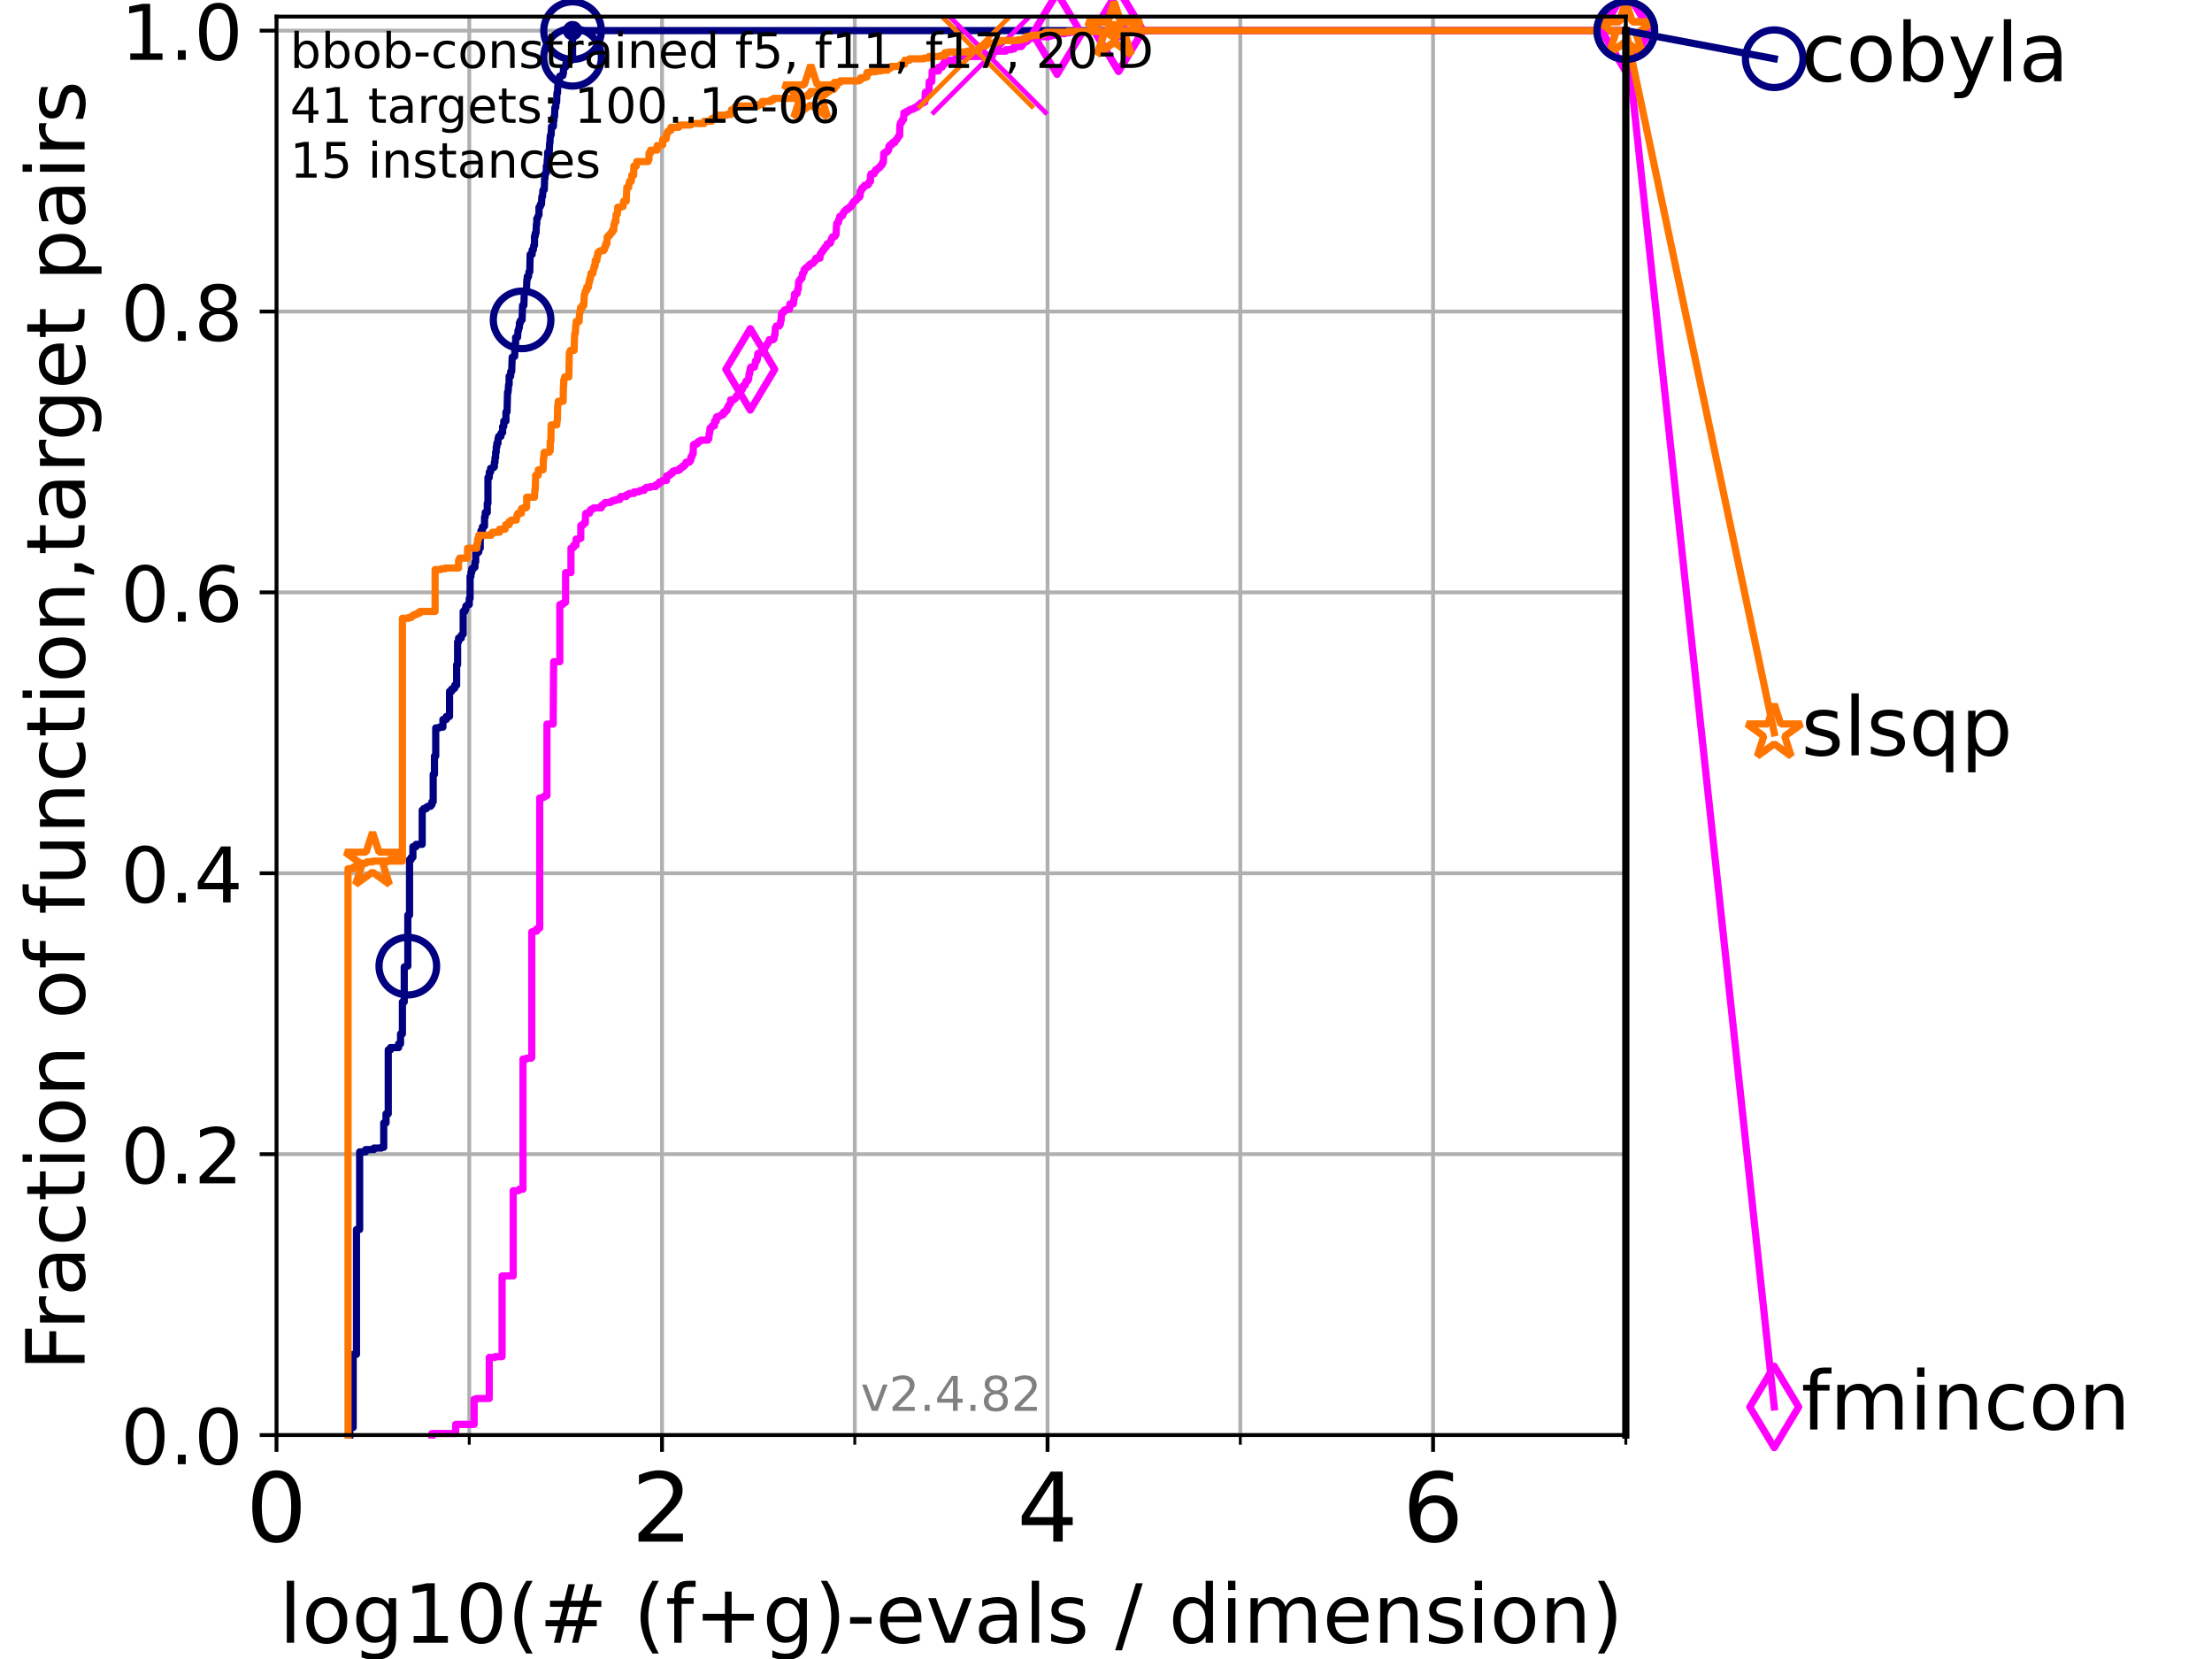 <?xml version="1.0" encoding="utf-8" standalone="no"?>
<!DOCTYPE svg PUBLIC "-//W3C//DTD SVG 1.1//EN"
  "http://www.w3.org/Graphics/SVG/1.1/DTD/svg11.dtd">
<!-- Created with matplotlib (https://matplotlib.org/) -->
<svg height="345.6pt" version="1.1" viewBox="0 0 460.8 345.6" width="460.8pt" xmlns="http://www.w3.org/2000/svg" xmlns:xlink="http://www.w3.org/1999/xlink">
 <defs>
  <style type="text/css">*{stroke-linecap:butt;stroke-linejoin:round;}</style>
 </defs>
 <g id="figure_1">
  <g id="patch_1">
   <path d="M 0 345.6 
L 460.8 345.6 
L 460.8 0 
L 0 0 
z
" style="fill:#ffffff;"/>
  </g>
  <g id="axes_1">
   <g id="patch_2">
    <path d="M 57.6 298.944 
L 338.688 298.944 
L 338.688 3.456 
L 57.6 3.456 
z
" style="fill:#ffffff;"/>
   </g>
   <g id="matplotlib.axis_1">
    <g id="xtick_1">
     <g id="line2d_1">
      <path clip-path="url(#padd8bc88b1)" d="M 57.6 298.944 
L 57.6 3.456 
" style="fill:none;stroke:#b0b0b0;stroke-linecap:square;stroke-width:0.8;"/>
     </g>
     <g id="line2d_2">
      <defs>
       <path d="M 0 0 
L 0 3.5 
" id="m9ec5cbb433" style="stroke:#000000;stroke-width:0.8;"/>
      </defs>
      <g>
       <use style="stroke:#000000;stroke-width:0.8;" x="57.6" xlink:href="#m9ec5cbb433" y="298.944"/>
      </g>
     </g>
     <g id="text_1">
      <!-- 0 -->
      <g transform="translate(51.237 321.141)scale(0.2 -0.2)">
       <defs>
        <path d="M 31.781 66.406 
Q 24.172 66.406 20.328 58.906 
Q 16.5 51.422 16.5 36.375 
Q 16.5 21.391 20.328 13.891 
Q 24.172 6.391 31.781 6.391 
Q 39.453 6.391 43.281 13.891 
Q 47.125 21.391 47.125 36.375 
Q 47.125 51.422 43.281 58.906 
Q 39.453 66.406 31.781 66.406 
z
M 31.781 74.219 
Q 44.047 74.219 50.516 64.516 
Q 56.984 54.828 56.984 36.375 
Q 56.984 17.969 50.516 8.266 
Q 44.047 -1.422 31.781 -1.422 
Q 19.531 -1.422 13.062 8.266 
Q 6.594 17.969 6.594 36.375 
Q 6.594 54.828 13.062 64.516 
Q 19.531 74.219 31.781 74.219 
z
" id="DejaVuSans-48"/>
       </defs>
       <use xlink:href="#DejaVuSans-48"/>
      </g>
     </g>
    </g>
    <g id="xtick_2">
     <g id="line2d_3">
      <path clip-path="url(#padd8bc88b1)" d="M 137.911 298.944 
L 137.911 3.456 
" style="fill:none;stroke:#b0b0b0;stroke-linecap:square;stroke-width:0.8;"/>
     </g>
     <g id="line2d_4">
      <g>
       <use style="stroke:#000000;stroke-width:0.8;" x="137.911" xlink:href="#m9ec5cbb433" y="298.944"/>
      </g>
     </g>
     <g id="text_2">
      <!-- 2 -->
      <g transform="translate(131.548 321.141)scale(0.2 -0.2)">
       <defs>
        <path d="M 19.188 8.297 
L 53.609 8.297 
L 53.609 0 
L 7.328 0 
L 7.328 8.297 
Q 12.938 14.109 22.625 23.891 
Q 32.328 33.688 34.812 36.531 
Q 39.547 41.844 41.422 45.531 
Q 43.312 49.219 43.312 52.781 
Q 43.312 58.594 39.234 62.25 
Q 35.156 65.922 28.609 65.922 
Q 23.969 65.922 18.812 64.312 
Q 13.672 62.703 7.812 59.422 
L 7.812 69.391 
Q 13.766 71.781 18.938 73 
Q 24.125 74.219 28.422 74.219 
Q 39.75 74.219 46.484 68.547 
Q 53.219 62.891 53.219 53.422 
Q 53.219 48.922 51.531 44.891 
Q 49.859 40.875 45.406 35.406 
Q 44.188 33.984 37.641 27.219 
Q 31.109 20.453 19.188 8.297 
z
" id="DejaVuSans-50"/>
       </defs>
       <use xlink:href="#DejaVuSans-50"/>
      </g>
     </g>
    </g>
    <g id="xtick_3">
     <g id="line2d_5">
      <path clip-path="url(#padd8bc88b1)" d="M 218.222 298.944 
L 218.222 3.456 
" style="fill:none;stroke:#b0b0b0;stroke-linecap:square;stroke-width:0.8;"/>
     </g>
     <g id="line2d_6">
      <g>
       <use style="stroke:#000000;stroke-width:0.8;" x="218.222" xlink:href="#m9ec5cbb433" y="298.944"/>
      </g>
     </g>
     <g id="text_3">
      <!-- 4 -->
      <g transform="translate(211.859 321.141)scale(0.2 -0.2)">
       <defs>
        <path d="M 37.797 64.312 
L 12.891 25.391 
L 37.797 25.391 
z
M 35.203 72.906 
L 47.609 72.906 
L 47.609 25.391 
L 58.016 25.391 
L 58.016 17.188 
L 47.609 17.188 
L 47.609 0 
L 37.797 0 
L 37.797 17.188 
L 4.891 17.188 
L 4.891 26.703 
z
" id="DejaVuSans-52"/>
       </defs>
       <use xlink:href="#DejaVuSans-52"/>
      </g>
     </g>
    </g>
    <g id="xtick_4">
     <g id="line2d_7">
      <path clip-path="url(#padd8bc88b1)" d="M 298.533 298.944 
L 298.533 3.456 
" style="fill:none;stroke:#b0b0b0;stroke-linecap:square;stroke-width:0.8;"/>
     </g>
     <g id="line2d_8">
      <g>
       <use style="stroke:#000000;stroke-width:0.8;" x="298.533" xlink:href="#m9ec5cbb433" y="298.944"/>
      </g>
     </g>
     <g id="text_4">
      <!-- 6 -->
      <g transform="translate(292.17 321.141)scale(0.2 -0.2)">
       <defs>
        <path d="M 33.016 40.375 
Q 26.375 40.375 22.484 35.828 
Q 18.609 31.297 18.609 23.391 
Q 18.609 15.531 22.484 10.953 
Q 26.375 6.391 33.016 6.391 
Q 39.656 6.391 43.531 10.953 
Q 47.406 15.531 47.406 23.391 
Q 47.406 31.297 43.531 35.828 
Q 39.656 40.375 33.016 40.375 
z
M 52.594 71.297 
L 52.594 62.312 
Q 48.875 64.062 45.094 64.984 
Q 41.312 65.922 37.594 65.922 
Q 27.828 65.922 22.672 59.328 
Q 17.531 52.734 16.797 39.406 
Q 19.672 43.656 24.016 45.922 
Q 28.375 48.188 33.594 48.188 
Q 44.578 48.188 50.953 41.516 
Q 57.328 34.859 57.328 23.391 
Q 57.328 12.156 50.688 5.359 
Q 44.047 -1.422 33.016 -1.422 
Q 20.359 -1.422 13.672 8.266 
Q 6.984 17.969 6.984 36.375 
Q 6.984 53.656 15.188 63.938 
Q 23.391 74.219 37.203 74.219 
Q 40.922 74.219 44.703 73.484 
Q 48.484 72.75 52.594 71.297 
z
" id="DejaVuSans-54"/>
       </defs>
       <use xlink:href="#DejaVuSans-54"/>
      </g>
     </g>
    </g>
    <g id="xtick_5">
     <g id="line2d_9">
      <path clip-path="url(#padd8bc88b1)" d="M 97.755 298.944 
L 97.755 3.456 
" style="fill:none;stroke:#b0b0b0;stroke-linecap:square;stroke-width:0.8;"/>
     </g>
     <g id="line2d_10">
      <defs>
       <path d="M 0 0 
L 0 2 
" id="maccb53c811" style="stroke:#000000;stroke-width:0.6;"/>
      </defs>
      <g>
       <use style="stroke:#000000;stroke-width:0.6;" x="97.755" xlink:href="#maccb53c811" y="298.944"/>
      </g>
     </g>
    </g>
    <g id="xtick_6">
     <g id="line2d_11">
      <path clip-path="url(#padd8bc88b1)" d="M 178.066 298.944 
L 178.066 3.456 
" style="fill:none;stroke:#b0b0b0;stroke-linecap:square;stroke-width:0.8;"/>
     </g>
     <g id="line2d_12">
      <g>
       <use style="stroke:#000000;stroke-width:0.6;" x="178.066" xlink:href="#maccb53c811" y="298.944"/>
      </g>
     </g>
    </g>
    <g id="xtick_7">
     <g id="line2d_13">
      <path clip-path="url(#padd8bc88b1)" d="M 258.377 298.944 
L 258.377 3.456 
" style="fill:none;stroke:#b0b0b0;stroke-linecap:square;stroke-width:0.8;"/>
     </g>
     <g id="line2d_14">
      <g>
       <use style="stroke:#000000;stroke-width:0.6;" x="258.377" xlink:href="#maccb53c811" y="298.944"/>
      </g>
     </g>
    </g>
    <g id="xtick_8">
     <g id="line2d_15">
      <path clip-path="url(#padd8bc88b1)" d="M 338.688 298.944 
L 338.688 3.456 
" style="fill:none;stroke:#b0b0b0;stroke-linecap:square;stroke-width:0.8;"/>
     </g>
     <g id="line2d_16">
      <g>
       <use style="stroke:#000000;stroke-width:0.6;" x="338.688" xlink:href="#maccb53c811" y="298.944"/>
      </g>
     </g>
    </g>
    <g id="text_5">
     <!-- log10(# (f+g)-evals / dimension) -->
     <g transform="translate(58.145 342.218)scale(0.17 -0.17)">
      <defs>
       <path d="M 9.422 75.984 
L 18.406 75.984 
L 18.406 0 
L 9.422 0 
z
" id="DejaVuSans-108"/>
       <path d="M 30.609 48.391 
Q 23.391 48.391 19.188 42.75 
Q 14.984 37.109 14.984 27.297 
Q 14.984 17.484 19.156 11.844 
Q 23.344 6.203 30.609 6.203 
Q 37.797 6.203 41.984 11.859 
Q 46.188 17.531 46.188 27.297 
Q 46.188 37.016 41.984 42.703 
Q 37.797 48.391 30.609 48.391 
z
M 30.609 56 
Q 42.328 56 49.016 48.375 
Q 55.719 40.766 55.719 27.297 
Q 55.719 13.875 49.016 6.219 
Q 42.328 -1.422 30.609 -1.422 
Q 18.844 -1.422 12.172 6.219 
Q 5.516 13.875 5.516 27.297 
Q 5.516 40.766 12.172 48.375 
Q 18.844 56 30.609 56 
z
" id="DejaVuSans-111"/>
       <path d="M 45.406 27.984 
Q 45.406 37.75 41.375 43.109 
Q 37.359 48.484 30.078 48.484 
Q 22.859 48.484 18.828 43.109 
Q 14.797 37.75 14.797 27.984 
Q 14.797 18.266 18.828 12.891 
Q 22.859 7.516 30.078 7.516 
Q 37.359 7.516 41.375 12.891 
Q 45.406 18.266 45.406 27.984 
z
M 54.391 6.781 
Q 54.391 -7.172 48.188 -13.984 
Q 42 -20.797 29.203 -20.797 
Q 24.469 -20.797 20.266 -20.094 
Q 16.062 -19.391 12.109 -17.922 
L 12.109 -9.188 
Q 16.062 -11.328 19.922 -12.344 
Q 23.781 -13.375 27.781 -13.375 
Q 36.625 -13.375 41.016 -8.766 
Q 45.406 -4.156 45.406 5.172 
L 45.406 9.625 
Q 42.625 4.781 38.281 2.391 
Q 33.938 0 27.875 0 
Q 17.828 0 11.672 7.656 
Q 5.516 15.328 5.516 27.984 
Q 5.516 40.672 11.672 48.328 
Q 17.828 56 27.875 56 
Q 33.938 56 38.281 53.609 
Q 42.625 51.219 45.406 46.391 
L 45.406 54.688 
L 54.391 54.688 
z
" id="DejaVuSans-103"/>
       <path d="M 12.406 8.297 
L 28.516 8.297 
L 28.516 63.922 
L 10.984 60.406 
L 10.984 69.391 
L 28.422 72.906 
L 38.281 72.906 
L 38.281 8.297 
L 54.391 8.297 
L 54.391 0 
L 12.406 0 
z
" id="DejaVuSans-49"/>
       <path d="M 31 75.875 
Q 24.469 64.656 21.281 53.656 
Q 18.109 42.672 18.109 31.391 
Q 18.109 20.125 21.312 9.062 
Q 24.516 -2 31 -13.188 
L 23.188 -13.188 
Q 15.875 -1.703 12.234 9.375 
Q 8.594 20.453 8.594 31.391 
Q 8.594 42.281 12.203 53.312 
Q 15.828 64.359 23.188 75.875 
z
" id="DejaVuSans-40"/>
       <path d="M 51.125 44 
L 36.922 44 
L 32.812 27.688 
L 47.125 27.688 
z
M 43.797 71.781 
L 38.719 51.516 
L 52.984 51.516 
L 58.109 71.781 
L 65.922 71.781 
L 60.891 51.516 
L 76.125 51.516 
L 76.125 44 
L 58.984 44 
L 54.984 27.688 
L 70.516 27.688 
L 70.516 20.219 
L 53.078 20.219 
L 48 0 
L 40.188 0 
L 45.219 20.219 
L 30.906 20.219 
L 25.875 0 
L 18.016 0 
L 23.094 20.219 
L 7.719 20.219 
L 7.719 27.688 
L 24.906 27.688 
L 29 44 
L 13.281 44 
L 13.281 51.516 
L 30.906 51.516 
L 35.891 71.781 
z
" id="DejaVuSans-35"/>
       <path id="DejaVuSans-32"/>
       <path d="M 37.109 75.984 
L 37.109 68.5 
L 28.516 68.5 
Q 23.688 68.5 21.797 66.547 
Q 19.922 64.594 19.922 59.516 
L 19.922 54.688 
L 34.719 54.688 
L 34.719 47.703 
L 19.922 47.703 
L 19.922 0 
L 10.891 0 
L 10.891 47.703 
L 2.297 47.703 
L 2.297 54.688 
L 10.891 54.688 
L 10.891 58.5 
Q 10.891 67.625 15.141 71.797 
Q 19.391 75.984 28.609 75.984 
z
" id="DejaVuSans-102"/>
       <path d="M 46 62.703 
L 46 35.5 
L 73.188 35.5 
L 73.188 27.203 
L 46 27.203 
L 46 0 
L 37.797 0 
L 37.797 27.203 
L 10.594 27.203 
L 10.594 35.5 
L 37.797 35.5 
L 37.797 62.703 
z
" id="DejaVuSans-43"/>
       <path d="M 8.016 75.875 
L 15.828 75.875 
Q 23.141 64.359 26.781 53.312 
Q 30.422 42.281 30.422 31.391 
Q 30.422 20.453 26.781 9.375 
Q 23.141 -1.703 15.828 -13.188 
L 8.016 -13.188 
Q 14.5 -2 17.703 9.062 
Q 20.906 20.125 20.906 31.391 
Q 20.906 42.672 17.703 53.656 
Q 14.5 64.656 8.016 75.875 
z
" id="DejaVuSans-41"/>
       <path d="M 4.891 31.391 
L 31.203 31.391 
L 31.203 23.391 
L 4.891 23.391 
z
" id="DejaVuSans-45"/>
       <path d="M 56.203 29.594 
L 56.203 25.203 
L 14.891 25.203 
Q 15.484 15.922 20.484 11.062 
Q 25.484 6.203 34.422 6.203 
Q 39.594 6.203 44.453 7.469 
Q 49.312 8.734 54.109 11.281 
L 54.109 2.781 
Q 49.266 0.734 44.188 -0.344 
Q 39.109 -1.422 33.891 -1.422 
Q 20.797 -1.422 13.156 6.188 
Q 5.516 13.812 5.516 26.812 
Q 5.516 40.234 12.766 48.109 
Q 20.016 56 32.328 56 
Q 43.359 56 49.781 48.891 
Q 56.203 41.797 56.203 29.594 
z
M 47.219 32.234 
Q 47.125 39.594 43.094 43.984 
Q 39.062 48.391 32.422 48.391 
Q 24.906 48.391 20.391 44.141 
Q 15.875 39.891 15.188 32.172 
z
" id="DejaVuSans-101"/>
       <path d="M 2.984 54.688 
L 12.5 54.688 
L 29.594 8.797 
L 46.688 54.688 
L 56.203 54.688 
L 35.688 0 
L 23.484 0 
z
" id="DejaVuSans-118"/>
       <path d="M 34.281 27.484 
Q 23.391 27.484 19.188 25 
Q 14.984 22.516 14.984 16.5 
Q 14.984 11.719 18.141 8.906 
Q 21.297 6.109 26.703 6.109 
Q 34.188 6.109 38.703 11.406 
Q 43.219 16.703 43.219 25.484 
L 43.219 27.484 
z
M 52.203 31.203 
L 52.203 0 
L 43.219 0 
L 43.219 8.297 
Q 40.141 3.328 35.547 0.953 
Q 30.953 -1.422 24.312 -1.422 
Q 15.922 -1.422 10.953 3.297 
Q 6 8.016 6 15.922 
Q 6 25.141 12.172 29.828 
Q 18.359 34.516 30.609 34.516 
L 43.219 34.516 
L 43.219 35.406 
Q 43.219 41.609 39.141 45 
Q 35.062 48.391 27.688 48.391 
Q 23 48.391 18.547 47.266 
Q 14.109 46.141 10.016 43.891 
L 10.016 52.203 
Q 14.938 54.109 19.578 55.047 
Q 24.219 56 28.609 56 
Q 40.484 56 46.344 49.844 
Q 52.203 43.703 52.203 31.203 
z
" id="DejaVuSans-97"/>
       <path d="M 44.281 53.078 
L 44.281 44.578 
Q 40.484 46.531 36.375 47.5 
Q 32.281 48.484 27.875 48.484 
Q 21.188 48.484 17.844 46.438 
Q 14.5 44.391 14.5 40.281 
Q 14.5 37.156 16.891 35.375 
Q 19.281 33.594 26.516 31.984 
L 29.594 31.297 
Q 39.156 29.25 43.188 25.516 
Q 47.219 21.781 47.219 15.094 
Q 47.219 7.469 41.188 3.016 
Q 35.156 -1.422 24.609 -1.422 
Q 20.219 -1.422 15.453 -0.562 
Q 10.688 0.297 5.422 2 
L 5.422 11.281 
Q 10.406 8.688 15.234 7.391 
Q 20.062 6.109 24.812 6.109 
Q 31.156 6.109 34.562 8.281 
Q 37.984 10.453 37.984 14.406 
Q 37.984 18.062 35.516 20.016 
Q 33.062 21.969 24.703 23.781 
L 21.578 24.516 
Q 13.234 26.266 9.516 29.906 
Q 5.812 33.547 5.812 39.891 
Q 5.812 47.609 11.281 51.797 
Q 16.75 56 26.812 56 
Q 31.781 56 36.172 55.266 
Q 40.578 54.547 44.281 53.078 
z
" id="DejaVuSans-115"/>
       <path d="M 25.391 72.906 
L 33.688 72.906 
L 8.297 -9.281 
L 0 -9.281 
z
" id="DejaVuSans-47"/>
       <path d="M 45.406 46.391 
L 45.406 75.984 
L 54.391 75.984 
L 54.391 0 
L 45.406 0 
L 45.406 8.203 
Q 42.578 3.328 38.25 0.953 
Q 33.938 -1.422 27.875 -1.422 
Q 17.969 -1.422 11.734 6.484 
Q 5.516 14.406 5.516 27.297 
Q 5.516 40.188 11.734 48.094 
Q 17.969 56 27.875 56 
Q 33.938 56 38.25 53.625 
Q 42.578 51.266 45.406 46.391 
z
M 14.797 27.297 
Q 14.797 17.391 18.875 11.75 
Q 22.953 6.109 30.078 6.109 
Q 37.203 6.109 41.297 11.75 
Q 45.406 17.391 45.406 27.297 
Q 45.406 37.203 41.297 42.844 
Q 37.203 48.484 30.078 48.484 
Q 22.953 48.484 18.875 42.844 
Q 14.797 37.203 14.797 27.297 
z
" id="DejaVuSans-100"/>
       <path d="M 9.422 54.688 
L 18.406 54.688 
L 18.406 0 
L 9.422 0 
z
M 9.422 75.984 
L 18.406 75.984 
L 18.406 64.594 
L 9.422 64.594 
z
" id="DejaVuSans-105"/>
       <path d="M 52 44.188 
Q 55.375 50.25 60.062 53.125 
Q 64.75 56 71.094 56 
Q 79.641 56 84.281 50.016 
Q 88.922 44.047 88.922 33.016 
L 88.922 0 
L 79.891 0 
L 79.891 32.719 
Q 79.891 40.578 77.094 44.375 
Q 74.312 48.188 68.609 48.188 
Q 61.625 48.188 57.562 43.547 
Q 53.516 38.922 53.516 30.906 
L 53.516 0 
L 44.484 0 
L 44.484 32.719 
Q 44.484 40.625 41.703 44.406 
Q 38.922 48.188 33.109 48.188 
Q 26.219 48.188 22.156 43.531 
Q 18.109 38.875 18.109 30.906 
L 18.109 0 
L 9.078 0 
L 9.078 54.688 
L 18.109 54.688 
L 18.109 46.188 
Q 21.188 51.219 25.484 53.609 
Q 29.781 56 35.688 56 
Q 41.656 56 45.828 52.969 
Q 50 49.953 52 44.188 
z
" id="DejaVuSans-109"/>
       <path d="M 54.891 33.016 
L 54.891 0 
L 45.906 0 
L 45.906 32.719 
Q 45.906 40.484 42.875 44.328 
Q 39.844 48.188 33.797 48.188 
Q 26.516 48.188 22.312 43.547 
Q 18.109 38.922 18.109 30.906 
L 18.109 0 
L 9.078 0 
L 9.078 54.688 
L 18.109 54.688 
L 18.109 46.188 
Q 21.344 51.125 25.703 53.562 
Q 30.078 56 35.797 56 
Q 45.219 56 50.047 50.172 
Q 54.891 44.344 54.891 33.016 
z
" id="DejaVuSans-110"/>
      </defs>
      <use xlink:href="#DejaVuSans-108"/>
      <use x="27.783" xlink:href="#DejaVuSans-111"/>
      <use x="88.965" xlink:href="#DejaVuSans-103"/>
      <use x="152.441" xlink:href="#DejaVuSans-49"/>
      <use x="216.064" xlink:href="#DejaVuSans-48"/>
      <use x="279.688" xlink:href="#DejaVuSans-40"/>
      <use x="318.701" xlink:href="#DejaVuSans-35"/>
      <use x="402.49" xlink:href="#DejaVuSans-32"/>
      <use x="434.277" xlink:href="#DejaVuSans-40"/>
      <use x="473.291" xlink:href="#DejaVuSans-102"/>
      <use x="508.496" xlink:href="#DejaVuSans-43"/>
      <use x="592.285" xlink:href="#DejaVuSans-103"/>
      <use x="655.762" xlink:href="#DejaVuSans-41"/>
      <use x="694.775" xlink:href="#DejaVuSans-45"/>
      <use x="730.859" xlink:href="#DejaVuSans-101"/>
      <use x="792.383" xlink:href="#DejaVuSans-118"/>
      <use x="851.562" xlink:href="#DejaVuSans-97"/>
      <use x="912.842" xlink:href="#DejaVuSans-108"/>
      <use x="940.625" xlink:href="#DejaVuSans-115"/>
      <use x="992.725" xlink:href="#DejaVuSans-32"/>
      <use x="1024.512" xlink:href="#DejaVuSans-47"/>
      <use x="1058.203" xlink:href="#DejaVuSans-32"/>
      <use x="1089.99" xlink:href="#DejaVuSans-100"/>
      <use x="1153.467" xlink:href="#DejaVuSans-105"/>
      <use x="1181.25" xlink:href="#DejaVuSans-109"/>
      <use x="1278.662" xlink:href="#DejaVuSans-101"/>
      <use x="1340.186" xlink:href="#DejaVuSans-110"/>
      <use x="1403.564" xlink:href="#DejaVuSans-115"/>
      <use x="1455.664" xlink:href="#DejaVuSans-105"/>
      <use x="1483.447" xlink:href="#DejaVuSans-111"/>
      <use x="1544.629" xlink:href="#DejaVuSans-110"/>
      <use x="1608.008" xlink:href="#DejaVuSans-41"/>
     </g>
    </g>
   </g>
   <g id="matplotlib.axis_2">
    <g id="ytick_1">
     <g id="line2d_17">
      <path clip-path="url(#padd8bc88b1)" d="M 57.6 298.944 
L 338.688 298.944 
" style="fill:none;stroke:#b0b0b0;stroke-linecap:square;stroke-width:0.8;"/>
     </g>
     <g id="line2d_18">
      <defs>
       <path d="M 0 0 
L -3.5 0 
" id="m52598e71ff" style="stroke:#000000;stroke-width:0.8;"/>
      </defs>
      <g>
       <use style="stroke:#000000;stroke-width:0.8;" x="57.6" xlink:href="#m52598e71ff" y="298.944"/>
      </g>
     </g>
     <g id="text_6">
      <!-- 0.0 -->
      <g transform="translate(25.155 305.023)scale(0.16 -0.16)">
       <defs>
        <path d="M 10.688 12.406 
L 21 12.406 
L 21 0 
L 10.688 0 
z
" id="DejaVuSans-46"/>
       </defs>
       <use xlink:href="#DejaVuSans-48"/>
       <use x="63.623" xlink:href="#DejaVuSans-46"/>
       <use x="95.41" xlink:href="#DejaVuSans-48"/>
      </g>
     </g>
    </g>
    <g id="ytick_2">
     <g id="line2d_19">
      <path clip-path="url(#padd8bc88b1)" d="M 57.6 240.432 
L 338.688 240.432 
" style="fill:none;stroke:#b0b0b0;stroke-linecap:square;stroke-width:0.8;"/>
     </g>
     <g id="line2d_20">
      <g>
       <use style="stroke:#000000;stroke-width:0.8;" x="57.6" xlink:href="#m52598e71ff" y="240.432"/>
      </g>
     </g>
     <g id="text_7">
      <!-- 0.2 -->
      <g transform="translate(25.155 246.51)scale(0.16 -0.16)">
       <use xlink:href="#DejaVuSans-48"/>
       <use x="63.623" xlink:href="#DejaVuSans-46"/>
       <use x="95.41" xlink:href="#DejaVuSans-50"/>
      </g>
     </g>
    </g>
    <g id="ytick_3">
     <g id="line2d_21">
      <path clip-path="url(#padd8bc88b1)" d="M 57.6 181.919 
L 338.688 181.919 
" style="fill:none;stroke:#b0b0b0;stroke-linecap:square;stroke-width:0.8;"/>
     </g>
     <g id="line2d_22">
      <g>
       <use style="stroke:#000000;stroke-width:0.8;" x="57.6" xlink:href="#m52598e71ff" y="181.919"/>
      </g>
     </g>
     <g id="text_8">
      <!-- 0.4 -->
      <g transform="translate(25.155 187.998)scale(0.16 -0.16)">
       <use xlink:href="#DejaVuSans-48"/>
       <use x="63.623" xlink:href="#DejaVuSans-46"/>
       <use x="95.41" xlink:href="#DejaVuSans-52"/>
      </g>
     </g>
    </g>
    <g id="ytick_4">
     <g id="line2d_23">
      <path clip-path="url(#padd8bc88b1)" d="M 57.6 123.407 
L 338.688 123.407 
" style="fill:none;stroke:#b0b0b0;stroke-linecap:square;stroke-width:0.8;"/>
     </g>
     <g id="line2d_24">
      <g>
       <use style="stroke:#000000;stroke-width:0.8;" x="57.6" xlink:href="#m52598e71ff" y="123.407"/>
      </g>
     </g>
     <g id="text_9">
      <!-- 0.6 -->
      <g transform="translate(25.155 129.485)scale(0.16 -0.16)">
       <use xlink:href="#DejaVuSans-48"/>
       <use x="63.623" xlink:href="#DejaVuSans-46"/>
       <use x="95.41" xlink:href="#DejaVuSans-54"/>
      </g>
     </g>
    </g>
    <g id="ytick_5">
     <g id="line2d_25">
      <path clip-path="url(#padd8bc88b1)" d="M 57.6 64.894 
L 338.688 64.894 
" style="fill:none;stroke:#b0b0b0;stroke-linecap:square;stroke-width:0.8;"/>
     </g>
     <g id="line2d_26">
      <g>
       <use style="stroke:#000000;stroke-width:0.8;" x="57.6" xlink:href="#m52598e71ff" y="64.894"/>
      </g>
     </g>
     <g id="text_10">
      <!-- 0.8 -->
      <g transform="translate(25.155 70.973)scale(0.16 -0.16)">
       <defs>
        <path d="M 31.781 34.625 
Q 24.75 34.625 20.719 30.859 
Q 16.703 27.094 16.703 20.516 
Q 16.703 13.922 20.719 10.156 
Q 24.75 6.391 31.781 6.391 
Q 38.812 6.391 42.859 10.172 
Q 46.922 13.969 46.922 20.516 
Q 46.922 27.094 42.891 30.859 
Q 38.875 34.625 31.781 34.625 
z
M 21.922 38.812 
Q 15.578 40.375 12.031 44.719 
Q 8.5 49.078 8.5 55.328 
Q 8.5 64.062 14.719 69.141 
Q 20.953 74.219 31.781 74.219 
Q 42.672 74.219 48.875 69.141 
Q 55.078 64.062 55.078 55.328 
Q 55.078 49.078 51.531 44.719 
Q 48 40.375 41.703 38.812 
Q 48.828 37.156 52.797 32.312 
Q 56.781 27.484 56.781 20.516 
Q 56.781 9.906 50.312 4.234 
Q 43.844 -1.422 31.781 -1.422 
Q 19.734 -1.422 13.25 4.234 
Q 6.781 9.906 6.781 20.516 
Q 6.781 27.484 10.781 32.312 
Q 14.797 37.156 21.922 38.812 
z
M 18.312 54.391 
Q 18.312 48.734 21.844 45.562 
Q 25.391 42.391 31.781 42.391 
Q 38.141 42.391 41.719 45.562 
Q 45.312 48.734 45.312 54.391 
Q 45.312 60.062 41.719 63.234 
Q 38.141 66.406 31.781 66.406 
Q 25.391 66.406 21.844 63.234 
Q 18.312 60.062 18.312 54.391 
z
" id="DejaVuSans-56"/>
       </defs>
       <use xlink:href="#DejaVuSans-48"/>
       <use x="63.623" xlink:href="#DejaVuSans-46"/>
       <use x="95.41" xlink:href="#DejaVuSans-56"/>
      </g>
     </g>
    </g>
    <g id="ytick_6">
     <g id="line2d_27">
      <path clip-path="url(#padd8bc88b1)" d="M 57.6 6.382 
L 338.688 6.382 
" style="fill:none;stroke:#b0b0b0;stroke-linecap:square;stroke-width:0.8;"/>
     </g>
     <g id="line2d_28">
      <g>
       <use style="stroke:#000000;stroke-width:0.8;" x="57.6" xlink:href="#m52598e71ff" y="6.382"/>
      </g>
     </g>
     <g id="text_11">
      <!-- 1.0 -->
      <g transform="translate(25.155 12.46)scale(0.16 -0.16)">
       <use xlink:href="#DejaVuSans-49"/>
       <use x="63.623" xlink:href="#DejaVuSans-46"/>
       <use x="95.41" xlink:href="#DejaVuSans-48"/>
      </g>
     </g>
    </g>
    <g id="text_12">
     <!-- Fraction of function,target pairs -->
     <g transform="translate(17.62 285.585)rotate(-90)scale(0.17 -0.17)">
      <defs>
       <path d="M 9.812 72.906 
L 51.703 72.906 
L 51.703 64.594 
L 19.672 64.594 
L 19.672 43.109 
L 48.578 43.109 
L 48.578 34.812 
L 19.672 34.812 
L 19.672 0 
L 9.812 0 
z
" id="DejaVuSans-70"/>
       <path d="M 41.109 46.297 
Q 39.594 47.172 37.812 47.578 
Q 36.031 48 33.891 48 
Q 26.266 48 22.188 43.047 
Q 18.109 38.094 18.109 28.812 
L 18.109 0 
L 9.078 0 
L 9.078 54.688 
L 18.109 54.688 
L 18.109 46.188 
Q 20.953 51.172 25.484 53.578 
Q 30.031 56 36.531 56 
Q 37.453 56 38.578 55.875 
Q 39.703 55.766 41.062 55.516 
z
" id="DejaVuSans-114"/>
       <path d="M 48.781 52.594 
L 48.781 44.188 
Q 44.969 46.297 41.141 47.344 
Q 37.312 48.391 33.406 48.391 
Q 24.656 48.391 19.812 42.844 
Q 14.984 37.312 14.984 27.297 
Q 14.984 17.281 19.812 11.734 
Q 24.656 6.203 33.406 6.203 
Q 37.312 6.203 41.141 7.25 
Q 44.969 8.297 48.781 10.406 
L 48.781 2.094 
Q 45.016 0.344 40.984 -0.531 
Q 36.969 -1.422 32.422 -1.422 
Q 20.062 -1.422 12.781 6.344 
Q 5.516 14.109 5.516 27.297 
Q 5.516 40.672 12.859 48.328 
Q 20.219 56 33.016 56 
Q 37.156 56 41.109 55.141 
Q 45.062 54.297 48.781 52.594 
z
" id="DejaVuSans-99"/>
       <path d="M 18.312 70.219 
L 18.312 54.688 
L 36.812 54.688 
L 36.812 47.703 
L 18.312 47.703 
L 18.312 18.016 
Q 18.312 11.328 20.141 9.422 
Q 21.969 7.516 27.594 7.516 
L 36.812 7.516 
L 36.812 0 
L 27.594 0 
Q 17.188 0 13.234 3.875 
Q 9.281 7.766 9.281 18.016 
L 9.281 47.703 
L 2.688 47.703 
L 2.688 54.688 
L 9.281 54.688 
L 9.281 70.219 
z
" id="DejaVuSans-116"/>
       <path d="M 8.5 21.578 
L 8.5 54.688 
L 17.484 54.688 
L 17.484 21.922 
Q 17.484 14.156 20.5 10.266 
Q 23.531 6.391 29.594 6.391 
Q 36.859 6.391 41.078 11.031 
Q 45.312 15.672 45.312 23.688 
L 45.312 54.688 
L 54.297 54.688 
L 54.297 0 
L 45.312 0 
L 45.312 8.406 
Q 42.047 3.422 37.719 1 
Q 33.406 -1.422 27.688 -1.422 
Q 18.266 -1.422 13.375 4.438 
Q 8.5 10.297 8.5 21.578 
z
M 31.109 56 
z
" id="DejaVuSans-117"/>
       <path d="M 11.719 12.406 
L 22.016 12.406 
L 22.016 4 
L 14.016 -11.625 
L 7.719 -11.625 
L 11.719 4 
z
" id="DejaVuSans-44"/>
       <path d="M 18.109 8.203 
L 18.109 -20.797 
L 9.078 -20.797 
L 9.078 54.688 
L 18.109 54.688 
L 18.109 46.391 
Q 20.953 51.266 25.266 53.625 
Q 29.594 56 35.594 56 
Q 45.562 56 51.781 48.094 
Q 58.016 40.188 58.016 27.297 
Q 58.016 14.406 51.781 6.484 
Q 45.562 -1.422 35.594 -1.422 
Q 29.594 -1.422 25.266 0.953 
Q 20.953 3.328 18.109 8.203 
z
M 48.688 27.297 
Q 48.688 37.203 44.609 42.844 
Q 40.531 48.484 33.406 48.484 
Q 26.266 48.484 22.188 42.844 
Q 18.109 37.203 18.109 27.297 
Q 18.109 17.391 22.188 11.75 
Q 26.266 6.109 33.406 6.109 
Q 40.531 6.109 44.609 11.75 
Q 48.688 17.391 48.688 27.297 
z
" id="DejaVuSans-112"/>
      </defs>
      <use xlink:href="#DejaVuSans-70"/>
      <use x="50.27" xlink:href="#DejaVuSans-114"/>
      <use x="91.383" xlink:href="#DejaVuSans-97"/>
      <use x="152.662" xlink:href="#DejaVuSans-99"/>
      <use x="207.643" xlink:href="#DejaVuSans-116"/>
      <use x="246.852" xlink:href="#DejaVuSans-105"/>
      <use x="274.635" xlink:href="#DejaVuSans-111"/>
      <use x="335.816" xlink:href="#DejaVuSans-110"/>
      <use x="399.195" xlink:href="#DejaVuSans-32"/>
      <use x="430.982" xlink:href="#DejaVuSans-111"/>
      <use x="492.164" xlink:href="#DejaVuSans-102"/>
      <use x="527.369" xlink:href="#DejaVuSans-32"/>
      <use x="559.156" xlink:href="#DejaVuSans-102"/>
      <use x="594.361" xlink:href="#DejaVuSans-117"/>
      <use x="657.74" xlink:href="#DejaVuSans-110"/>
      <use x="721.119" xlink:href="#DejaVuSans-99"/>
      <use x="776.1" xlink:href="#DejaVuSans-116"/>
      <use x="815.309" xlink:href="#DejaVuSans-105"/>
      <use x="843.092" xlink:href="#DejaVuSans-111"/>
      <use x="904.273" xlink:href="#DejaVuSans-110"/>
      <use x="967.652" xlink:href="#DejaVuSans-44"/>
      <use x="999.439" xlink:href="#DejaVuSans-116"/>
      <use x="1038.648" xlink:href="#DejaVuSans-97"/>
      <use x="1099.928" xlink:href="#DejaVuSans-114"/>
      <use x="1139.291" xlink:href="#DejaVuSans-103"/>
      <use x="1202.768" xlink:href="#DejaVuSans-101"/>
      <use x="1264.291" xlink:href="#DejaVuSans-116"/>
      <use x="1303.5" xlink:href="#DejaVuSans-32"/>
      <use x="1335.287" xlink:href="#DejaVuSans-112"/>
      <use x="1398.764" xlink:href="#DejaVuSans-97"/>
      <use x="1460.043" xlink:href="#DejaVuSans-105"/>
      <use x="1487.826" xlink:href="#DejaVuSans-114"/>
      <use x="1528.939" xlink:href="#DejaVuSans-115"/>
     </g>
    </g>
   </g>
   <g id="line2d_29">
    <defs>
     <path d="M 0 1.5 
C 0.398 1.5 0.779 1.342 1.061 1.061 
C 1.342 0.779 1.5 0.398 1.5 0 
C 1.5 -0.398 1.342 -0.779 1.061 -1.061 
C 0.779 -1.342 0.398 -1.5 0 -1.5 
C -0.398 -1.5 -0.779 -1.342 -1.061 -1.061 
C -1.342 -0.779 -1.5 -0.398 -1.5 0 
C -1.5 0.398 -1.342 0.779 -1.061 1.061 
C -0.779 1.342 -0.398 1.5 0 1.5 
z
" id="mbdf0bbc31d" style="stroke:#000080;"/>
    </defs>
    <g>
     <use style="fill:#000080;stroke:#000080;" x="119.276" xlink:href="#mbdf0bbc31d" y="6.382"/>
     <use style="fill:#000080;stroke:#000080;" x="119.276" xlink:href="#mbdf0bbc31d" y="6.382"/>
    </g>
   </g>
   <g id="line2d_30">
    <path d="M 72.868 298.944 
L 72.868 297.358 
L 73.579 297.358 
L 73.579 282.136 
L 74.263 282.136 
L 74.263 256.13 
L 74.922 256.13 
L 74.922 239.956 
L 76.168 239.956 
L 76.168 239.48 
L 77.885 239.48 
L 77.885 239.163 
L 79.447 239.163 
L 79.447 239.004 
L 79.939 239.004 
L 79.939 233.93 
L 80.416 233.93 
L 80.416 232.027 
L 80.881 232.027 
L 80.881 218.707 
L 81.334 218.707 
L 81.334 218.232 
L 83.037 218.232 
L 83.037 217.439 
L 83.438 217.439 
L 83.438 215.377 
L 83.83 215.377 
L 83.83 208.717 
L 84.213 208.717 
L 84.213 201.423 
L 84.588 201.423 
L 84.588 201.265 
L 84.956 201.265 
L 84.956 190.64 
L 85.315 190.64 
L 85.315 179.065 
L 85.667 179.065 
L 85.667 178.589 
L 86.013 178.589 
L 86.013 176.369 
L 86.684 176.369 
L 86.684 175.893 
L 87.952 175.893 
L 87.952 168.758 
L 88.256 168.758 
L 88.256 168.441 
L 88.847 168.441 
L 88.847 168.123 
L 89.135 168.123 
L 89.135 167.965 
L 89.698 167.965 
L 89.698 167.648 
L 89.973 167.648 
L 89.973 167.013 
L 90.243 167.013 
L 90.243 161.305 
L 90.509 161.305 
L 90.509 157.499 
L 90.771 157.499 
L 90.771 151.632 
L 91.535 151.632 
L 91.535 151.474 
L 92.267 151.474 
L 92.267 149.888 
L 92.969 149.888 
L 92.969 149.254 
L 93.645 149.254 
L 93.645 144.021 
L 94.081 144.021 
L 94.081 143.545 
L 94.506 143.545 
L 94.506 143.386 
L 94.715 143.386 
L 94.715 142.752 
L 95.125 142.752 
L 95.125 138.471 
L 95.327 138.471 
L 95.327 133.714 
L 95.526 133.714 
L 95.526 132.921 
L 96.111 132.921 
L 96.111 132.287 
L 96.301 132.287 
L 96.301 132.128 
L 96.49 132.128 
L 96.49 127.371 
L 96.861 127.371 
L 96.861 126.895 
L 97.044 126.895 
L 97.044 126.261 
L 97.224 126.261 
L 97.224 126.102 
L 97.403 126.102 
L 97.403 125.944 
L 97.755 125.944 
L 97.755 124.675 
L 97.929 124.675 
L 97.929 120.077 
L 98.101 120.077 
L 98.101 119.284 
L 98.271 119.284 
L 98.271 118.491 
L 98.606 118.491 
L 98.606 118.174 
L 98.935 118.174 
L 98.935 117.064 
L 99.098 117.064 
L 99.098 115.161 
L 99.575 115.161 
L 99.575 115.002 
L 99.732 115.002 
L 99.732 114.209 
L 100.04 114.209 
L 100.04 111.99 
L 100.193 111.99 
L 100.193 110.562 
L 100.493 110.562 
L 100.493 109.77 
L 100.789 109.77 
L 100.789 109.611 
L 100.935 109.611 
L 100.935 107.708 
L 101.08 107.708 
L 101.08 106.757 
L 101.507 106.757 
L 101.507 104.854 
L 101.647 104.854 
L 101.647 99.462 
L 101.924 99.462 
L 101.924 98.352 
L 102.196 98.352 
L 102.196 97.56 
L 102.597 97.56 
L 102.597 97.401 
L 102.859 97.401 
L 102.859 97.242 
L 102.989 97.242 
L 102.989 96.291 
L 103.118 96.291 
L 103.118 95.34 
L 103.246 95.34 
L 103.246 94.23 
L 103.372 94.23 
L 103.372 93.12 
L 103.498 93.12 
L 103.498 92.327 
L 103.747 92.327 
L 103.747 91.375 
L 103.871 91.375 
L 103.871 90.9 
L 104.355 90.9 
L 104.355 90.265 
L 104.474 90.265 
L 104.474 90.107 
L 104.71 90.107 
L 104.71 88.838 
L 104.942 88.838 
L 104.942 87.728 
L 105.398 87.728 
L 105.398 85.825 
L 105.622 85.825 
L 105.733 81.703 
L 105.843 81.703 
L 105.952 80.117 
L 106.061 80.117 
L 106.061 78.373 
L 106.383 78.373 
L 106.383 77.421 
L 106.594 77.421 
L 106.699 74.408 
L 106.906 74.408 
L 106.906 74.25 
L 107.213 74.25 
L 107.314 71.554 
L 107.415 71.554 
L 107.415 70.285 
L 107.811 70.285 
L 107.909 68.858 
L 108.006 68.858 
L 108.103 68.224 
L 108.199 68.224 
L 108.199 67.273 
L 108.389 67.273 
L 108.389 66.797 
L 108.578 66.797 
L 108.578 66.638 
L 108.764 66.638 
L 108.857 63.626 
L 109.132 63.626 
L 109.222 60.93 
L 109.491 60.93 
L 109.491 60.454 
L 109.668 60.454 
L 109.756 58.234 
L 109.843 58.234 
L 109.843 57.6 
L 110.103 57.6 
L 110.189 56.648 
L 110.359 56.648 
L 110.443 53.001 
L 110.86 53.001 
L 110.86 52.05 
L 111.105 52.05 
L 111.186 51.098 
L 111.346 51.098 
L 111.346 49.196 
L 111.506 49.196 
L 111.506 48.561 
L 111.663 48.561 
L 111.742 46.659 
L 111.82 46.659 
L 111.82 45.549 
L 111.975 45.549 
L 112.052 45.073 
L 112.128 45.073 
L 112.205 44.756 
L 112.281 44.756 
L 112.281 43.17 
L 112.432 43.17 
L 112.432 43.011 
L 112.581 43.011 
L 112.581 42.536 
L 112.804 42.536 
L 112.877 40.95 
L 113.023 40.95 
L 113.095 39.681 
L 113.168 39.681 
L 113.168 39.523 
L 113.383 39.523 
L 113.454 37.144 
L 113.524 37.144 
L 113.524 36.193 
L 113.665 36.193 
L 113.665 36.034 
L 113.804 36.034 
L 113.804 34.607 
L 113.943 34.607 
L 114.012 33.18 
L 114.08 33.18 
L 114.08 31.753 
L 114.419 31.753 
L 114.486 29.85 
L 114.552 29.85 
L 114.619 28.423 
L 114.685 28.423 
L 114.685 28.106 
L 114.817 28.106 
L 114.882 26.361 
L 115.27 26.361 
L 115.333 25.093 
L 115.397 25.093 
L 115.397 24.3 
L 115.523 24.3 
L 115.586 22.397 
L 115.773 22.397 
L 115.835 21.287 
L 115.959 21.287 
L 116.02 19.384 
L 116.142 19.384 
L 116.203 17.799 
L 116.263 17.799 
L 116.263 17.64 
L 116.383 17.64 
L 116.383 16.53 
L 116.562 16.53 
L 116.562 15.896 
L 116.914 15.896 
L 116.914 15.737 
L 117.26 15.737 
L 117.26 15.262 
L 117.373 15.262 
L 117.373 14.31 
L 117.486 14.31 
L 117.542 13.993 
L 117.821 13.993 
L 117.931 13.042 
L 118.04 13.042 
L 118.04 12.883 
L 118.257 12.883 
L 118.257 12.724 
L 118.839 12.724 
L 118.839 12.09 
L 119.046 12.09 
L 119.046 11.932 
L 119.276 11.932 
L 119.276 6.382 
L 338.688 6.382 
L 338.688 6.382 
" style="fill:none;stroke:#000080;stroke-linecap:square;stroke-width:1.5;"/>
   </g>
   <g id="line2d_31">
    <defs>
     <path d="M 0 6 
C 1.591 6 3.117 5.368 4.243 4.243 
C 5.368 3.117 6 1.591 6 0 
C 6 -1.591 5.368 -3.117 4.243 -4.243 
C 3.117 -5.368 1.591 -6 0 -6 
C -1.591 -6 -3.117 -5.368 -4.243 -4.243 
C -5.368 -3.117 -6 -1.591 -6 0 
C -6 1.591 -5.368 3.117 -4.243 4.243 
C -3.117 5.368 -1.591 6 0 6 
z
" id="m2b8bea0da6" style="stroke:#000080;stroke-width:1.5;"/>
    </defs>
    <g>
     <use style="fill-opacity:0;stroke:#000080;stroke-width:1.5;" x="84.956" xlink:href="#m2b8bea0da6" y="201.265"/>
     <use style="fill-opacity:0;stroke:#000080;stroke-width:1.5;" x="108.764" xlink:href="#m2b8bea0da6" y="66.638"/>
     <use style="fill-opacity:0;stroke:#000080;stroke-width:1.5;" x="119.276" xlink:href="#m2b8bea0da6" y="11.932"/>
     <use style="fill-opacity:0;stroke:#000080;stroke-width:1.5;" x="119.276" xlink:href="#m2b8bea0da6" y="6.382"/>
     <use style="fill-opacity:0;stroke:#000080;stroke-width:1.5;" x="338.688" xlink:href="#m2b8bea0da6" y="6.382"/>
    </g>
   </g>
   <g id="line2d_32">
    <path style="fill:none;stroke:#000080;stroke-linecap:square;stroke-width:1.5;"/>
    <g/>
   </g>
   <g id="line2d_33">
    <defs>
     <path d="M 0 1.5 
C 0.398 1.5 0.779 1.342 1.061 1.061 
C 1.342 0.779 1.5 0.398 1.5 0 
C 1.5 -0.398 1.342 -0.779 1.061 -1.061 
C 0.779 -1.342 0.398 -1.5 0 -1.5 
C -0.398 -1.5 -0.779 -1.342 -1.061 -1.061 
C -1.342 -0.779 -1.5 -0.398 -1.5 0 
C -1.5 0.398 -1.342 0.779 -1.061 1.061 
C -0.779 1.342 -0.398 1.5 0 1.5 
z
" id="m0119d6a6d5" style="stroke:#ff00ff;"/>
    </defs>
    <g>
     <use style="fill:#ff00ff;stroke:#ff00ff;" x="233.022" xlink:href="#m0119d6a6d5" y="6.382"/>
     <use style="fill:#ff00ff;stroke:#ff00ff;" x="233.022" xlink:href="#m0119d6a6d5" y="6.382"/>
    </g>
   </g>
   <g id="line2d_34">
    <path d="M 89.973 298.944 
L 89.973 298.627 
L 94.921 298.627 
L 94.921 296.724 
L 98.772 296.724 
L 98.772 291.491 
L 99.258 291.491 
L 99.258 291.333 
L 101.924 291.333 
L 101.924 282.77 
L 103.118 282.77 
L 103.118 282.611 
L 104.592 282.611 
L 104.592 265.803 
L 106.906 265.803 
L 106.906 248.043 
L 108.006 248.043 
L 108.006 247.884 
L 108.199 247.884 
L 108.199 247.726 
L 108.949 247.726 
L 108.949 220.61 
L 109.668 220.61 
L 109.668 220.452 
L 110.653 220.452 
L 110.653 220.293 
L 110.777 220.293 
L 110.777 194.129 
L 111.186 194.129 
L 111.186 193.97 
L 111.82 193.97 
L 111.82 193.495 
L 112.128 193.495 
L 112.128 193.336 
L 112.432 193.336 
L 112.432 166.221 
L 113.023 166.221 
L 113.023 166.062 
L 113.383 166.062 
L 113.383 165.903 
L 113.524 165.903 
L 113.524 165.745 
L 113.943 165.745 
L 113.943 150.839 
L 115.238 150.839 
L 115.333 137.836 
L 116.621 137.836 
L 116.621 125.944 
L 117.203 125.944 
L 117.26 125.627 
L 117.598 125.627 
L 117.598 125.468 
L 117.821 125.468 
L 117.821 119.284 
L 118.943 119.284 
L 118.943 114.209 
L 119.25 114.209 
L 119.25 114.051 
L 119.503 114.051 
L 119.503 113.575 
L 119.997 113.575 
L 119.997 112.307 
L 120.666 112.307 
L 120.666 112.148 
L 120.991 112.148 
L 120.991 109.452 
L 121.355 109.452 
L 121.355 109.294 
L 121.535 109.294 
L 121.624 108.977 
L 121.931 108.977 
L 121.975 107.074 
L 122.062 107.074 
L 122.062 106.915 
L 122.824 106.915 
L 122.824 106.44 
L 122.948 106.44 
L 122.948 106.281 
L 123.091 106.281 
L 123.091 106.122 
L 123.434 106.122 
L 123.434 105.964 
L 123.673 105.964 
L 123.673 105.805 
L 125.256 105.805 
L 125.256 105.33 
L 125.471 105.33 
L 125.471 105.171 
L 125.683 105.171 
L 125.683 105.012 
L 125.892 105.012 
L 125.892 104.854 
L 126.031 104.854 
L 126.031 104.695 
L 127.133 104.695 
L 127.133 104.537 
L 127.39 104.537 
L 127.39 104.378 
L 127.83 104.378 
L 127.83 104.22 
L 128.351 104.22 
L 128.351 104.061 
L 129.118 104.061 
L 129.205 103.585 
L 129.348 103.585 
L 129.348 103.427 
L 130.452 103.427 
L 130.452 103.11 
L 130.796 103.11 
L 130.796 102.951 
L 131.082 102.951 
L 131.082 102.792 
L 132.085 102.792 
L 132.085 102.475 
L 133.056 102.475 
L 133.056 102.317 
L 133.375 102.317 
L 133.375 102.158 
L 134.193 102.158 
L 134.193 101.841 
L 134.429 101.841 
L 134.429 101.682 
L 134.64 101.682 
L 134.64 101.524 
L 135.502 101.524 
L 135.502 101.365 
L 136.57 101.365 
L 136.57 101.048 
L 136.869 101.048 
L 136.869 100.89 
L 137.181 100.89 
L 137.181 100.731 
L 137.344 100.731 
L 137.344 100.414 
L 137.788 100.414 
L 137.788 100.255 
L 137.998 100.255 
L 137.998 100.097 
L 138.845 100.097 
L 138.845 99.145 
L 139.253 99.145 
L 139.253 98.987 
L 139.573 98.987 
L 139.636 98.67 
L 139.934 98.67 
L 139.934 98.511 
L 140.135 98.511 
L 140.135 98.194 
L 140.484 98.194 
L 140.484 98.035 
L 141.278 98.035 
L 141.278 97.877 
L 141.578 97.877 
L 141.578 97.56 
L 141.872 97.56 
L 141.872 97.401 
L 142.161 97.401 
L 142.202 97.084 
L 142.58 97.084 
L 142.66 96.767 
L 142.805 96.767 
L 142.91 96.291 
L 143.603 96.291 
L 143.603 95.974 
L 143.878 95.974 
L 143.94 95.181 
L 144.148 95.181 
L 144.258 94.547 
L 144.403 94.547 
L 144.451 92.644 
L 144.701 92.644 
L 144.701 92.485 
L 145.213 92.485 
L 145.213 92.327 
L 145.373 92.327 
L 145.418 92.01 
L 145.722 92.01 
L 145.722 91.851 
L 145.998 91.851 
L 145.998 91.692 
L 147.46 91.692 
L 147.46 91.375 
L 147.67 91.375 
L 147.735 90.265 
L 147.829 90.265 
L 147.927 89.155 
L 148.19 89.155 
L 148.258 88.838 
L 148.392 88.838 
L 148.392 88.68 
L 148.845 88.68 
L 148.845 87.728 
L 149.228 87.728 
L 149.232 86.935 
L 149.368 86.935 
L 149.368 86.777 
L 149.903 86.777 
L 149.903 86.618 
L 150.181 86.618 
L 150.181 86.46 
L 150.54 86.46 
L 150.54 86.301 
L 150.75 86.301 
L 150.75 85.825 
L 151.13 85.825 
L 151.219 85.508 
L 151.454 85.508 
L 151.454 85.033 
L 151.629 85.033 
L 151.693 84.557 
L 151.85 84.557 
L 151.936 84.24 
L 151.999 84.24 
L 151.999 84.081 
L 152.192 84.081 
L 152.192 83.288 
L 152.893 83.288 
L 152.893 83.13 
L 153.076 83.13 
L 153.076 82.971 
L 153.258 82.971 
L 153.366 82.654 
L 153.388 82.654 
L 153.388 82.495 
L 153.559 82.495 
L 153.559 82.337 
L 154.002 82.337 
L 154.078 82.02 
L 154.263 82.02 
L 154.277 81.544 
L 154.399 81.544 
L 154.413 81.068 
L 154.681 81.068 
L 154.735 80.434 
L 154.893 80.434 
L 154.893 80.275 
L 155.213 80.275 
L 155.316 79.958 
L 155.348 79.958 
L 155.348 79.483 
L 155.495 79.483 
L 155.495 79.324 
L 155.798 79.324 
L 155.836 79.007 
L 155.966 79.007 
L 156.034 77.897 
L 156.157 77.897 
L 156.191 77.263 
L 156.291 77.263 
L 156.319 76.628 
L 156.424 76.628 
L 156.424 76.47 
L 157.174 76.47 
L 157.232 75.994 
L 157.295 75.994 
L 157.364 75.201 
L 157.642 75.201 
L 157.743 74.884 
L 157.765 74.884 
L 157.846 73.774 
L 157.901 73.774 
L 157.901 73.615 
L 158.425 73.615 
L 158.503 73.298 
L 158.745 73.298 
L 158.832 72.823 
L 158.934 72.823 
L 158.934 72.664 
L 159.191 72.664 
L 159.191 72.505 
L 159.398 72.505 
L 159.482 72.188 
L 159.558 72.188 
L 159.588 71.871 
L 159.753 71.871 
L 159.753 71.713 
L 159.887 71.713 
L 159.981 71.395 
L 160.089 71.395 
L 160.133 71.078 
L 160.245 71.078 
L 160.249 70.761 
L 161.077 70.761 
L 161.077 70.603 
L 161.243 70.603 
L 161.339 69.81 
L 161.434 69.81 
L 161.529 68.224 
L 161.609 68.224 
L 161.717 67.907 
L 162.342 67.907 
L 162.451 67.59 
L 162.539 67.59 
L 162.632 66.797 
L 162.72 66.797 
L 162.809 65.37 
L 162.863 65.37 
L 162.863 65.211 
L 163.115 65.211 
L 163.132 64.894 
L 163.405 64.894 
L 163.421 64.577 
L 163.828 64.577 
L 163.828 64.418 
L 164.482 64.418 
L 164.551 63.308 
L 165.288 63.308 
L 165.364 62.357 
L 165.44 62.357 
L 165.515 61.247 
L 165.961 61.247 
L 165.961 61.088 
L 166.083 61.088 
L 166.147 60.296 
L 166.272 60.296 
L 166.378 58.71 
L 166.412 58.71 
L 166.49 58.393 
L 166.709 58.393 
L 166.749 58.076 
L 166.932 58.076 
L 166.932 57.917 
L 167.103 57.917 
L 167.165 56.966 
L 167.353 56.966 
L 167.449 56.648 
L 167.51 56.648 
L 167.51 56.173 
L 167.682 56.173 
L 167.783 55.856 
L 167.992 55.856 
L 167.992 55.697 
L 168.208 55.697 
L 168.208 55.538 
L 168.512 55.538 
L 168.512 55.221 
L 168.675 55.221 
L 168.675 55.063 
L 168.953 55.063 
L 168.953 54.904 
L 169.323 54.904 
L 169.323 54.746 
L 169.463 54.746 
L 169.463 54.587 
L 169.625 54.587 
L 169.702 54.27 
L 169.892 54.27 
L 169.95 53.794 
L 170.82 53.794 
L 170.828 53.001 
L 170.949 53.001 
L 171.009 52.684 
L 171.191 52.684 
L 171.266 52.367 
L 171.325 52.367 
L 171.325 52.208 
L 171.532 52.208 
L 171.595 51.891 
L 171.704 51.891 
L 171.704 51.733 
L 171.859 51.733 
L 171.921 51.416 
L 172.13 51.416 
L 172.235 51.098 
L 172.296 51.098 
L 172.33 50.781 
L 172.734 50.781 
L 172.734 50.623 
L 173.01 50.623 
L 173.112 49.988 
L 173.225 49.988 
L 173.226 49.671 
L 173.349 49.671 
L 173.403 49.354 
L 173.782 49.354 
L 173.782 49.196 
L 173.966 49.196 
L 174.041 48.878 
L 174.166 48.878 
L 174.274 46.817 
L 174.294 46.817 
L 174.318 46.5 
L 174.482 46.5 
L 174.482 46.341 
L 174.678 46.341 
L 174.722 45.707 
L 174.838 45.707 
L 174.936 45.073 
L 175.322 45.073 
L 175.322 44.914 
L 175.539 44.914 
L 175.596 44.439 
L 175.74 44.439 
L 175.777 44.121 
L 175.928 44.121 
L 175.928 43.963 
L 176.095 43.963 
L 176.095 43.804 
L 176.244 43.804 
L 176.244 43.646 
L 176.603 43.646 
L 176.695 43.329 
L 176.911 43.329 
L 176.911 43.17 
L 177.175 43.17 
L 177.175 43.011 
L 177.338 43.011 
L 177.356 42.694 
L 177.551 42.694 
L 177.557 42.377 
L 177.744 42.377 
L 177.757 42.06 
L 177.942 42.06 
L 177.942 41.901 
L 178.101 41.901 
L 178.101 41.743 
L 178.389 41.743 
L 178.483 41.426 
L 178.56 41.426 
L 178.56 41.267 
L 178.728 41.267 
L 178.728 41.109 
L 179.031 41.109 
L 179.054 40.791 
L 179.184 40.791 
L 179.184 39.84 
L 179.394 39.84 
L 179.497 39.523 
L 179.531 39.523 
L 179.531 39.206 
L 179.82 39.206 
L 179.883 38.889 
L 180.114 38.889 
L 180.137 38.571 
L 180.752 38.571 
L 180.752 38.413 
L 180.928 38.413 
L 180.95 38.096 
L 181.044 38.096 
L 181.103 37.779 
L 181.341 37.779 
L 181.346 36.51 
L 181.46 36.51 
L 181.468 36.193 
L 182.115 36.193 
L 182.117 35.876 
L 182.292 35.876 
L 182.377 35.4 
L 182.671 35.4 
L 182.671 35.241 
L 182.831 35.241 
L 182.831 35.083 
L 183.023 35.083 
L 183.023 34.924 
L 183.247 34.924 
L 183.247 34.766 
L 183.389 34.766 
L 183.48 34.449 
L 183.649 34.449 
L 183.649 34.29 
L 183.784 34.29 
L 183.85 33.814 
L 184.023 33.814 
L 184.105 31.911 
L 184.404 31.911 
L 184.404 31.753 
L 184.539 31.753 
L 184.539 31.594 
L 184.893 31.594 
L 184.988 31.277 
L 185.119 31.277 
L 185.174 30.484 
L 185.39 30.484 
L 185.416 30.167 
L 185.781 30.167 
L 185.781 30.009 
L 185.933 30.009 
L 185.933 29.691 
L 186.396 29.691 
L 186.49 29.374 
L 186.535 29.374 
L 186.535 29.216 
L 186.709 29.216 
L 186.709 29.057 
L 186.864 29.057 
L 186.864 28.899 
L 186.986 28.899 
L 187.015 28.581 
L 187.154 28.581 
L 187.256 28.264 
L 187.419 28.264 
L 187.459 26.044 
L 187.538 26.044 
L 187.578 25.569 
L 187.801 25.569 
L 187.888 25.093 
L 188.034 25.093 
L 188.034 24.934 
L 188.215 24.934 
L 188.294 23.507 
L 188.83 23.507 
L 188.871 23.19 
L 189.247 23.19 
L 189.247 23.032 
L 189.441 23.032 
L 189.441 22.873 
L 189.822 22.873 
L 189.822 22.714 
L 190.319 22.714 
L 190.319 22.556 
L 190.521 22.556 
L 190.521 22.397 
L 190.932 22.397 
L 190.932 22.239 
L 191.262 22.239 
L 191.262 21.922 
L 191.439 21.922 
L 191.439 21.763 
L 191.75 21.763 
L 191.799 21.446 
L 192.322 21.446 
L 192.322 21.287 
L 192.666 21.287 
L 192.764 19.226 
L 193.238 19.226 
L 193.238 19.067 
L 193.402 19.067 
L 193.402 18.909 
L 193.522 18.909 
L 193.567 17.006 
L 194.1 17.006 
L 194.203 14.786 
L 195.525 14.786 
L 195.538 13.993 
L 196.263 13.993 
L 196.263 13.676 
L 196.423 13.676 
L 196.423 13.359 
L 196.812 13.359 
L 196.824 12.566 
L 199.203 12.566 
L 199.214 11.773 
L 206.704 11.773 
L 206.718 10.98 
L 206.85 10.98 
L 206.85 10.822 
L 207.306 10.822 
L 207.306 10.663 
L 209.508 10.663 
L 209.562 10.346 
L 210.721 10.346 
L 210.721 10.187 
L 211.271 10.187 
L 211.275 9.712 
L 212.764 9.712 
L 212.773 9.394 
L 213.036 9.394 
L 213.044 8.919 
L 213.249 8.919 
L 213.249 8.76 
L 213.713 8.76 
L 213.713 8.602 
L 213.977 8.602 
L 213.977 8.443 
L 214.174 8.443 
L 214.182 7.967 
L 215.1 7.967 
L 215.104 7.65 
L 218.514 7.65 
L 218.514 7.492 
L 219.094 7.492 
L 219.094 7.333 
L 220.21 7.333 
L 220.212 7.016 
L 221.854 7.016 
L 221.854 6.857 
L 222.703 6.857 
L 222.703 6.699 
L 225.489 6.699 
L 225.489 6.54 
L 233.022 6.54 
L 233.022 6.382 
L 338.688 6.382 
L 338.688 6.382 
" style="fill:none;stroke:#ff00ff;stroke-linecap:square;stroke-width:1.5;"/>
   </g>
   <g id="line2d_35">
    <defs>
     <path d="M -0 8.485 
L 5.091 0 
L 0 -8.485 
L -5.091 -0 
z
" id="m1f5acc3a0f" style="stroke:#ff00ff;stroke-linejoin:miter;stroke-width:1.5;"/>
    </defs>
    <g>
     <use style="fill-opacity:0;stroke:#ff00ff;stroke-linejoin:miter;stroke-width:1.5;" x="156.297" xlink:href="#m1f5acc3a0f" y="76.945"/>
     <use style="fill-opacity:0;stroke:#ff00ff;stroke-linejoin:miter;stroke-width:1.5;" x="220.212" xlink:href="#m1f5acc3a0f" y="7.016"/>
     <use style="fill-opacity:0;stroke:#ff00ff;stroke-linejoin:miter;stroke-width:1.5;" x="233.022" xlink:href="#m1f5acc3a0f" y="6.382"/>
     <use style="fill-opacity:0;stroke:#ff00ff;stroke-linejoin:miter;stroke-width:1.5;" x="233.022" xlink:href="#m1f5acc3a0f" y="6.382"/>
     <use style="fill-opacity:0;stroke:#ff00ff;stroke-linejoin:miter;stroke-width:1.5;" x="338.688" xlink:href="#m1f5acc3a0f" y="6.382"/>
    </g>
   </g>
   <g id="line2d_36">
    <path style="fill:none;stroke:#ff00ff;stroke-linecap:square;stroke-width:1.5;"/>
    <g/>
   </g>
   <g id="line2d_37">
    <path clip-path="url(#padd8bc88b1)" d="M 206.136 11.773 
" style="fill:none;stroke:#ff00ff;stroke-linecap:square;stroke-width:1.5;"/>
    <defs>
     <path d="M -12 12 
L 12 -12 
M -12 -12 
L 12 12 
" id="mcc317111f2" style="stroke:#ff00ff;"/>
    </defs>
    <g clip-path="url(#padd8bc88b1)">
     <use style="fill:#ff00ff;stroke:#ff00ff;" x="206.136" xlink:href="#mcc317111f2" y="11.773"/>
    </g>
   </g>
   <g id="line2d_38">
    <defs>
     <path d="M 0 1.5 
C 0.398 1.5 0.779 1.342 1.061 1.061 
C 1.342 0.779 1.5 0.398 1.5 0 
C 1.5 -0.398 1.342 -0.779 1.061 -1.061 
C 0.779 -1.342 0.398 -1.5 0 -1.5 
C -0.398 -1.5 -0.779 -1.342 -1.061 -1.061 
C -1.342 -0.779 -1.5 -0.398 -1.5 0 
C -1.5 0.398 -1.342 0.779 -1.061 1.061 
C -0.779 1.342 -0.398 1.5 0 1.5 
z
" id="m10bcf515b3" style="stroke:#ff7500;"/>
    </defs>
    <g>
     <use style="fill:#ff7500;stroke:#ff7500;" x="232.111" xlink:href="#m10bcf515b3" y="6.382"/>
     <use style="fill:#ff7500;stroke:#ff7500;" x="232.111" xlink:href="#m10bcf515b3" y="6.382"/>
    </g>
   </g>
   <g id="line2d_39">
    <path d="M 72.5 298.944 
L 72.5 180.968 
L 73.579 180.968 
L 73.579 180.65 
L 74.263 180.65 
L 74.263 180.175 
L 74.596 180.175 
L 74.596 180.016 
L 75.556 180.016 
L 75.556 179.858 
L 76.168 179.858 
L 76.168 179.699 
L 76.466 179.699 
L 76.466 179.54 
L 77.61 179.54 
L 77.61 179.382 
L 83.83 179.382 
L 83.83 128.798 
L 85.136 128.798 
L 85.136 128.639 
L 85.667 128.639 
L 85.667 128.481 
L 85.841 128.481 
L 85.841 128.322 
L 86.013 128.322 
L 86.013 128.164 
L 86.351 128.164 
L 86.351 128.005 
L 86.847 128.005 
L 86.847 127.847 
L 87.01 127.847 
L 87.01 127.688 
L 87.487 127.688 
L 87.487 127.371 
L 90.641 127.371 
L 90.641 118.649 
L 91.905 118.649 
L 91.905 118.491 
L 92.738 118.491 
L 92.738 118.332 
L 95.526 118.332 
L 95.526 116.747 
L 95.723 116.747 
L 95.723 116.271 
L 97.403 116.271 
L 97.403 114.209 
L 99.338 114.209 
L 99.338 113.258 
L 99.497 113.258 
L 99.497 112.307 
L 99.732 112.307 
L 99.732 111.514 
L 102.264 111.514 
L 102.264 111.197 
L 102.597 111.197 
L 102.597 110.88 
L 104.054 110.88 
L 104.054 110.245 
L 105.229 110.245 
L 105.229 109.77 
L 105.342 109.77 
L 105.342 109.294 
L 106.061 109.294 
L 106.061 108.66 
L 106.489 108.66 
L 106.489 108.342 
L 107.564 108.342 
L 107.614 107.708 
L 107.713 107.708 
L 107.713 107.232 
L 107.909 107.232 
L 107.909 106.915 
L 108.625 106.915 
L 108.625 105.964 
L 108.995 105.964 
L 108.995 105.805 
L 109.536 105.805 
L 109.536 105.647 
L 109.712 105.647 
L 109.712 103.585 
L 111.346 103.585 
L 111.426 102 
L 111.506 102 
L 111.585 98.987 
L 112.128 98.987 
L 112.128 97.877 
L 113.132 97.877 
L 113.204 95.498 
L 113.275 95.498 
L 113.347 94.23 
L 114.385 94.23 
L 114.385 93.912 
L 114.619 93.912 
L 114.619 92.01 
L 114.751 92.01 
L 114.817 88.521 
L 115.989 88.521 
L 116.05 87.57 
L 116.111 87.57 
L 116.172 84.557 
L 116.233 84.557 
L 116.293 83.605 
L 117.317 83.605 
L 117.373 80.434 
L 117.43 80.434 
L 117.43 79.165 
L 117.542 79.165 
L 117.626 78.531 
L 118.497 78.531 
L 118.603 73.457 
L 118.708 73.457 
L 118.813 72.981 
L 119.603 72.981 
L 119.702 69.651 
L 119.727 69.651 
L 119.727 69.493 
L 119.85 69.493 
L 119.948 67.748 
L 120.021 67.748 
L 120.021 66.956 
L 120.642 66.956 
L 120.736 65.053 
L 120.876 65.053 
L 120.922 64.101 
L 121.287 64.101 
L 121.287 63.626 
L 121.624 63.626 
L 121.712 61.406 
L 121.8 61.406 
L 121.888 60.771 
L 121.931 60.771 
L 121.931 60.613 
L 122.105 60.613 
L 122.105 60.454 
L 122.234 60.454 
L 122.234 59.82 
L 122.594 59.82 
L 122.636 59.027 
L 122.72 59.027 
L 122.72 58.551 
L 122.844 58.551 
L 122.844 58.076 
L 122.989 58.076 
L 123.091 56.966 
L 123.514 56.966 
L 123.554 56.331 
L 123.633 56.331 
L 123.673 55.856 
L 123.791 55.856 
L 123.791 55.38 
L 123.985 55.38 
L 123.985 54.27 
L 124.35 54.27 
L 124.35 53.477 
L 124.501 53.477 
L 124.501 52.684 
L 124.762 52.684 
L 124.762 52.367 
L 125.147 52.367 
L 125.147 52.208 
L 125.753 52.208 
L 125.753 52.05 
L 125.892 52.05 
L 125.979 51.416 
L 126.151 51.416 
L 126.185 50.781 
L 126.423 50.781 
L 126.49 49.354 
L 126.624 49.354 
L 126.624 49.196 
L 126.905 49.196 
L 126.905 48.878 
L 127.165 48.878 
L 127.197 48.561 
L 127.358 48.561 
L 127.358 48.403 
L 127.564 48.403 
L 127.564 47.927 
L 127.877 47.927 
L 127.877 46.817 
L 128.031 46.817 
L 128.031 46.183 
L 128.291 46.183 
L 128.321 44.756 
L 128.441 44.756 
L 128.441 44.597 
L 128.62 44.597 
L 128.68 43.17 
L 129.362 43.17 
L 129.362 43.011 
L 129.798 43.011 
L 129.909 41.901 
L 130.465 41.901 
L 130.572 39.047 
L 130.953 39.047 
L 131.056 38.096 
L 131.147 38.096 
L 131.147 37.779 
L 131.503 37.779 
L 131.603 36.51 
L 131.999 36.51 
L 132.036 34.607 
L 132.553 34.607 
L 132.648 33.656 
L 135.025 33.656 
L 135.107 33.18 
L 135.199 33.18 
L 135.199 31.911 
L 135.522 31.911 
L 135.522 31.277 
L 136.887 31.277 
L 136.887 30.326 
L 137.683 30.326 
L 137.683 30.167 
L 138.058 30.167 
L 138.058 29.057 
L 138.486 29.057 
L 138.486 28.899 
L 138.803 28.899 
L 138.836 27.947 
L 138.96 27.947 
L 138.96 27.63 
L 139.156 27.63 
L 139.156 27.313 
L 139.43 27.313 
L 139.43 27.154 
L 139.77 27.154 
L 139.77 26.52 
L 141.414 26.52 
L 141.414 26.203 
L 141.564 26.203 
L 141.564 26.044 
L 143.878 26.044 
L 143.878 25.727 
L 146.702 25.727 
L 146.702 25.252 
L 148.234 25.252 
L 148.234 24.776 
L 148.45 24.776 
L 148.45 24.617 
L 149.445 24.617 
L 149.445 23.983 
L 151.454 23.983 
L 151.454 23.824 
L 152.334 23.824 
L 152.364 22.873 
L 152.937 22.873 
L 152.937 22.714 
L 153.095 22.714 
L 153.095 22.239 
L 154.105 22.239 
L 154.105 22.08 
L 157.907 22.08 
L 157.907 21.763 
L 158.785 21.763 
L 158.785 21.129 
L 160.566 21.129 
L 160.566 20.812 
L 161.139 20.812 
L 161.139 20.494 
L 166.808 20.494 
L 166.917 20.019 
L 168.408 20.019 
L 168.461 19.543 
L 168.896 19.543 
L 168.896 19.067 
L 171.005 19.067 
L 171.005 18.75 
L 173.15 18.75 
L 173.15 18.592 
L 173.741 18.592 
L 173.802 17.164 
L 175.013 17.164 
L 175.013 16.847 
L 178.954 16.847 
L 178.954 16.689 
L 179.272 16.689 
L 179.272 16.213 
L 180.053 16.213 
L 180.053 16.054 
L 180.603 16.054 
L 180.603 15.103 
L 181.305 15.103 
L 181.305 14.944 
L 182.432 14.944 
L 182.432 14.786 
L 183.513 14.786 
L 183.513 14.627 
L 184.917 14.627 
L 184.917 14.152 
L 185.634 14.152 
L 185.634 13.834 
L 187.514 13.834 
L 187.514 13.517 
L 187.756 13.517 
L 187.756 13.359 
L 188.452 13.359 
L 188.452 12.566 
L 189.467 12.566 
L 189.467 12.249 
L 192.482 12.249 
L 192.482 12.09 
L 193.48 12.09 
L 193.495 11.773 
L 195.813 11.773 
L 195.813 11.614 
L 196.809 11.614 
L 196.838 10.98 
L 197.6 10.98 
L 197.6 10.822 
L 201.453 10.822 
L 201.453 10.663 
L 202.131 10.663 
L 202.131 10.504 
L 203.744 10.504 
L 203.773 10.187 
L 203.903 10.187 
L 203.903 10.029 
L 204.132 10.029 
L 204.143 9.712 
L 204.424 9.712 
L 204.424 9.553 
L 205.378 9.553 
L 205.401 9.077 
L 206.35 9.077 
L 206.35 8.919 
L 207.385 8.919 
L 207.385 8.76 
L 208.254 8.76 
L 208.254 8.602 
L 208.419 8.602 
L 208.419 8.443 
L 211.965 8.443 
L 211.965 8.284 
L 212.966 8.284 
L 212.966 8.126 
L 213.704 8.126 
L 213.728 7.65 
L 214.434 7.65 
L 214.434 7.492 
L 214.975 7.492 
L 214.975 7.333 
L 216.758 7.333 
L 216.758 7.174 
L 217.344 7.174 
L 217.344 7.016 
L 217.583 7.016 
L 217.583 6.857 
L 217.813 6.857 
L 217.813 6.699 
L 222.486 6.699 
L 222.486 6.54 
L 232.111 6.54 
L 232.111 6.382 
L 338.688 6.382 
L 338.688 6.382 
" style="fill:none;stroke:#ff7500;stroke-linecap:square;stroke-width:1.5;"/>
   </g>
   <g id="line2d_40">
    <defs>
     <path d="M 0 -6 
L -1.347 -1.854 
L -5.706 -1.854 
L -2.18 0.708 
L -3.527 4.854 
L -0 2.292 
L 3.527 4.854 
L 2.18 0.708 
L 5.706 -1.854 
L 1.347 -1.854 
z
" id="m4240755b0f" style="stroke:#ff7500;stroke-linejoin:bevel;stroke-width:1.5;"/>
    </defs>
    <g>
     <use style="fill-opacity:0;stroke:#ff7500;stroke-linejoin:bevel;stroke-width:1.5;" x="77.61" xlink:href="#m4240755b0f" y="179.382"/>
     <use style="fill-opacity:0;stroke:#ff7500;stroke-linejoin:bevel;stroke-width:1.5;" x="168.896" xlink:href="#m4240755b0f" y="19.543"/>
     <use style="fill-opacity:0;stroke:#ff7500;stroke-linejoin:bevel;stroke-width:1.5;" x="232.111" xlink:href="#m4240755b0f" y="6.54"/>
     <use style="fill-opacity:0;stroke:#ff7500;stroke-linejoin:bevel;stroke-width:1.5;" x="232.111" xlink:href="#m4240755b0f" y="6.382"/>
     <use style="fill-opacity:0;stroke:#ff7500;stroke-linejoin:bevel;stroke-width:1.5;" x="338.688" xlink:href="#m4240755b0f" y="6.382"/>
    </g>
   </g>
   <g id="line2d_41">
    <path style="fill:none;stroke:#ff7500;stroke-linecap:square;stroke-width:1.5;"/>
    <g/>
   </g>
   <g id="line2d_42">
    <path clip-path="url(#padd8bc88b1)" d="M 203.297 10.504 
" style="fill:none;stroke:#ff7500;stroke-linecap:square;stroke-width:1.5;"/>
    <defs>
     <path d="M -12 12 
L 12 -12 
M -12 -12 
L 12 12 
" id="md34217ee56" style="stroke:#ff7500;"/>
    </defs>
    <g clip-path="url(#padd8bc88b1)">
     <use style="fill:#ff7500;stroke:#ff7500;" x="203.297" xlink:href="#md34217ee56" y="10.504"/>
    </g>
   </g>
   <g id="line2d_43">
    <path d="M 338.688 6.382 
L 369.608 293.093 
" style="fill:none;stroke:#ff00ff;stroke-linecap:square;stroke-width:1.5;"/>
    <g>
     <use style="fill-opacity:0;stroke:#ff00ff;stroke-linejoin:miter;stroke-width:1.5;" x="338.688" xlink:href="#m1f5acc3a0f" y="6.382"/>
     <use style="fill-opacity:0;stroke:#ff00ff;stroke-linejoin:miter;stroke-width:1.5;" x="369.608" xlink:href="#m1f5acc3a0f" y="293.093"/>
    </g>
   </g>
   <g id="line2d_44">
    <path d="M 338.688 6.382 
L 369.608 152.663 
" style="fill:none;stroke:#ff7500;stroke-linecap:square;stroke-width:1.5;"/>
    <g>
     <use style="fill-opacity:0;stroke:#ff7500;stroke-linejoin:bevel;stroke-width:1.5;" x="338.688" xlink:href="#m4240755b0f" y="6.382"/>
     <use style="fill-opacity:0;stroke:#ff7500;stroke-linejoin:bevel;stroke-width:1.5;" x="369.608" xlink:href="#m4240755b0f" y="152.663"/>
    </g>
   </g>
   <g id="line2d_45">
    <path d="M 338.688 6.382 
L 369.608 12.233 
" style="fill:none;stroke:#000080;stroke-linecap:square;stroke-width:1.5;"/>
    <g>
     <use style="fill-opacity:0;stroke:#000080;stroke-width:1.5;" x="338.688" xlink:href="#m2b8bea0da6" y="6.382"/>
     <use style="fill-opacity:0;stroke:#000080;stroke-width:1.5;" x="369.608" xlink:href="#m2b8bea0da6" y="12.233"/>
    </g>
   </g>
   <g id="line2d_46">
    <path d="M 338.688 298.944 
L 338.688 6.382 
" style="fill:none;stroke:#000000;stroke-linecap:square;stroke-width:1.5;"/>
   </g>
   <g id="patch_3">
    <path d="M 57.6 298.944 
L 57.6 3.456 
" style="fill:none;stroke:#000000;stroke-linecap:square;stroke-linejoin:miter;stroke-width:0.8;"/>
   </g>
   <g id="patch_4">
    <path d="M 338.688 298.944 
L 338.688 3.456 
" style="fill:none;stroke:#000000;stroke-linecap:square;stroke-linejoin:miter;stroke-width:0.8;"/>
   </g>
   <g id="patch_5">
    <path d="M 57.6 298.944 
L 338.688 298.944 
" style="fill:none;stroke:#000000;stroke-linecap:square;stroke-linejoin:miter;stroke-width:0.8;"/>
   </g>
   <g id="patch_6">
    <path d="M 57.6 3.456 
L 338.688 3.456 
" style="fill:none;stroke:#000000;stroke-linecap:square;stroke-linejoin:miter;stroke-width:0.8;"/>
   </g>
   <g id="text_13">
    <!-- fmincon -->
    <g transform="translate(375.229 297.784)scale(0.17 -0.17)">
     <use xlink:href="#DejaVuSans-102"/>
     <use x="35.205" xlink:href="#DejaVuSans-109"/>
     <use x="132.617" xlink:href="#DejaVuSans-105"/>
     <use x="160.4" xlink:href="#DejaVuSans-110"/>
     <use x="223.779" xlink:href="#DejaVuSans-99"/>
     <use x="278.76" xlink:href="#DejaVuSans-111"/>
     <use x="339.941" xlink:href="#DejaVuSans-110"/>
    </g>
   </g>
   <g id="text_14">
    <!-- slsqp -->
    <g transform="translate(375.229 157.354)scale(0.17 -0.17)">
     <defs>
      <path d="M 14.797 27.297 
Q 14.797 17.391 18.875 11.75 
Q 22.953 6.109 30.078 6.109 
Q 37.203 6.109 41.297 11.75 
Q 45.406 17.391 45.406 27.297 
Q 45.406 37.203 41.297 42.844 
Q 37.203 48.484 30.078 48.484 
Q 22.953 48.484 18.875 42.844 
Q 14.797 37.203 14.797 27.297 
z
M 45.406 8.203 
Q 42.578 3.328 38.25 0.953 
Q 33.938 -1.422 27.875 -1.422 
Q 17.969 -1.422 11.734 6.484 
Q 5.516 14.406 5.516 27.297 
Q 5.516 40.188 11.734 48.094 
Q 17.969 56 27.875 56 
Q 33.938 56 38.25 53.625 
Q 42.578 51.266 45.406 46.391 
L 45.406 54.688 
L 54.391 54.688 
L 54.391 -20.797 
L 45.406 -20.797 
z
" id="DejaVuSans-113"/>
     </defs>
     <use xlink:href="#DejaVuSans-115"/>
     <use x="52.1" xlink:href="#DejaVuSans-108"/>
     <use x="79.883" xlink:href="#DejaVuSans-115"/>
     <use x="131.982" xlink:href="#DejaVuSans-113"/>
     <use x="195.459" xlink:href="#DejaVuSans-112"/>
    </g>
   </g>
   <g id="text_15">
    <!-- cobyla -->
    <g transform="translate(375.229 16.924)scale(0.17 -0.17)">
     <defs>
      <path d="M 48.688 27.297 
Q 48.688 37.203 44.609 42.844 
Q 40.531 48.484 33.406 48.484 
Q 26.266 48.484 22.188 42.844 
Q 18.109 37.203 18.109 27.297 
Q 18.109 17.391 22.188 11.75 
Q 26.266 6.109 33.406 6.109 
Q 40.531 6.109 44.609 11.75 
Q 48.688 17.391 48.688 27.297 
z
M 18.109 46.391 
Q 20.953 51.266 25.266 53.625 
Q 29.594 56 35.594 56 
Q 45.562 56 51.781 48.094 
Q 58.016 40.188 58.016 27.297 
Q 58.016 14.406 51.781 6.484 
Q 45.562 -1.422 35.594 -1.422 
Q 29.594 -1.422 25.266 0.953 
Q 20.953 3.328 18.109 8.203 
L 18.109 0 
L 9.078 0 
L 9.078 75.984 
L 18.109 75.984 
z
" id="DejaVuSans-98"/>
      <path d="M 32.172 -5.078 
Q 28.375 -14.844 24.75 -17.812 
Q 21.141 -20.797 15.094 -20.797 
L 7.906 -20.797 
L 7.906 -13.281 
L 13.188 -13.281 
Q 16.891 -13.281 18.938 -11.516 
Q 21 -9.766 23.484 -3.219 
L 25.094 0.875 
L 2.984 54.688 
L 12.5 54.688 
L 29.594 11.922 
L 46.688 54.688 
L 56.203 54.688 
z
" id="DejaVuSans-121"/>
     </defs>
     <use xlink:href="#DejaVuSans-99"/>
     <use x="54.98" xlink:href="#DejaVuSans-111"/>
     <use x="116.162" xlink:href="#DejaVuSans-98"/>
     <use x="179.639" xlink:href="#DejaVuSans-121"/>
     <use x="238.818" xlink:href="#DejaVuSans-108"/>
     <use x="266.602" xlink:href="#DejaVuSans-97"/>
    </g>
   </g>
   <g id="text_16">
    <!-- bbob-constrained f5, f11, f17, 20-D -->
    <g transform="translate(60.411 14.161)scale(0.102 -0.102)">
     <defs>
      <path d="M 10.797 72.906 
L 49.516 72.906 
L 49.516 64.594 
L 19.828 64.594 
L 19.828 46.734 
Q 21.969 47.469 24.109 47.828 
Q 26.266 48.188 28.422 48.188 
Q 40.625 48.188 47.75 41.5 
Q 54.891 34.812 54.891 23.391 
Q 54.891 11.625 47.562 5.094 
Q 40.234 -1.422 26.906 -1.422 
Q 22.312 -1.422 17.547 -0.641 
Q 12.797 0.141 7.719 1.703 
L 7.719 11.625 
Q 12.109 9.234 16.797 8.062 
Q 21.484 6.891 26.703 6.891 
Q 35.156 6.891 40.078 11.328 
Q 45.016 15.766 45.016 23.391 
Q 45.016 31 40.078 35.438 
Q 35.156 39.891 26.703 39.891 
Q 22.75 39.891 18.812 39.016 
Q 14.891 38.141 10.797 36.281 
z
" id="DejaVuSans-53"/>
      <path d="M 8.203 72.906 
L 55.078 72.906 
L 55.078 68.703 
L 28.609 0 
L 18.312 0 
L 43.219 64.594 
L 8.203 64.594 
z
" id="DejaVuSans-55"/>
      <path d="M 19.672 64.797 
L 19.672 8.109 
L 31.594 8.109 
Q 46.688 8.109 53.688 14.938 
Q 60.688 21.781 60.688 36.531 
Q 60.688 51.172 53.688 57.984 
Q 46.688 64.797 31.594 64.797 
z
M 9.812 72.906 
L 30.078 72.906 
Q 51.266 72.906 61.172 64.094 
Q 71.094 55.281 71.094 36.531 
Q 71.094 17.672 61.125 8.828 
Q 51.172 0 30.078 0 
L 9.812 0 
z
" id="DejaVuSans-68"/>
     </defs>
     <use xlink:href="#DejaVuSans-98"/>
     <use x="63.477" xlink:href="#DejaVuSans-98"/>
     <use x="126.953" xlink:href="#DejaVuSans-111"/>
     <use x="188.135" xlink:href="#DejaVuSans-98"/>
     <use x="251.611" xlink:href="#DejaVuSans-45"/>
     <use x="287.695" xlink:href="#DejaVuSans-99"/>
     <use x="342.676" xlink:href="#DejaVuSans-111"/>
     <use x="403.857" xlink:href="#DejaVuSans-110"/>
     <use x="467.236" xlink:href="#DejaVuSans-115"/>
     <use x="519.336" xlink:href="#DejaVuSans-116"/>
     <use x="558.545" xlink:href="#DejaVuSans-114"/>
     <use x="599.658" xlink:href="#DejaVuSans-97"/>
     <use x="660.938" xlink:href="#DejaVuSans-105"/>
     <use x="688.721" xlink:href="#DejaVuSans-110"/>
     <use x="752.1" xlink:href="#DejaVuSans-101"/>
     <use x="813.623" xlink:href="#DejaVuSans-100"/>
     <use x="877.1" xlink:href="#DejaVuSans-32"/>
     <use x="908.887" xlink:href="#DejaVuSans-102"/>
     <use x="944.092" xlink:href="#DejaVuSans-53"/>
     <use x="1007.715" xlink:href="#DejaVuSans-44"/>
     <use x="1039.502" xlink:href="#DejaVuSans-32"/>
     <use x="1071.289" xlink:href="#DejaVuSans-102"/>
     <use x="1106.494" xlink:href="#DejaVuSans-49"/>
     <use x="1170.117" xlink:href="#DejaVuSans-49"/>
     <use x="1233.74" xlink:href="#DejaVuSans-44"/>
     <use x="1265.527" xlink:href="#DejaVuSans-32"/>
     <use x="1297.314" xlink:href="#DejaVuSans-102"/>
     <use x="1332.52" xlink:href="#DejaVuSans-49"/>
     <use x="1396.143" xlink:href="#DejaVuSans-55"/>
     <use x="1459.766" xlink:href="#DejaVuSans-44"/>
     <use x="1491.553" xlink:href="#DejaVuSans-32"/>
     <use x="1523.34" xlink:href="#DejaVuSans-50"/>
     <use x="1586.963" xlink:href="#DejaVuSans-48"/>
     <use x="1650.586" xlink:href="#DejaVuSans-45"/>
     <use x="1686.67" xlink:href="#DejaVuSans-68"/>
    </g>
    <!-- 41 targets: 100..1e-06 -->
    <g transform="translate(60.411 25.583)scale(0.102 -0.102)">
     <defs>
      <path d="M 11.719 12.406 
L 22.016 12.406 
L 22.016 0 
L 11.719 0 
z
M 11.719 51.703 
L 22.016 51.703 
L 22.016 39.312 
L 11.719 39.312 
z
" id="DejaVuSans-58"/>
     </defs>
     <use xlink:href="#DejaVuSans-52"/>
     <use x="63.623" xlink:href="#DejaVuSans-49"/>
     <use x="127.246" xlink:href="#DejaVuSans-32"/>
     <use x="159.033" xlink:href="#DejaVuSans-116"/>
     <use x="198.242" xlink:href="#DejaVuSans-97"/>
     <use x="259.521" xlink:href="#DejaVuSans-114"/>
     <use x="298.885" xlink:href="#DejaVuSans-103"/>
     <use x="362.361" xlink:href="#DejaVuSans-101"/>
     <use x="423.885" xlink:href="#DejaVuSans-116"/>
     <use x="463.094" xlink:href="#DejaVuSans-115"/>
     <use x="515.193" xlink:href="#DejaVuSans-58"/>
     <use x="548.885" xlink:href="#DejaVuSans-32"/>
     <use x="580.672" xlink:href="#DejaVuSans-49"/>
     <use x="644.295" xlink:href="#DejaVuSans-48"/>
     <use x="707.918" xlink:href="#DejaVuSans-48"/>
     <use x="771.541" xlink:href="#DejaVuSans-46"/>
     <use x="803.328" xlink:href="#DejaVuSans-46"/>
     <use x="835.115" xlink:href="#DejaVuSans-49"/>
     <use x="898.738" xlink:href="#DejaVuSans-101"/>
     <use x="960.262" xlink:href="#DejaVuSans-45"/>
     <use x="996.346" xlink:href="#DejaVuSans-48"/>
     <use x="1059.969" xlink:href="#DejaVuSans-54"/>
    </g>
    <!-- 15 instances -->
    <g transform="translate(60.411 37.005)scale(0.102 -0.102)">
     <use xlink:href="#DejaVuSans-49"/>
     <use x="63.623" xlink:href="#DejaVuSans-53"/>
     <use x="127.246" xlink:href="#DejaVuSans-32"/>
     <use x="159.033" xlink:href="#DejaVuSans-105"/>
     <use x="186.816" xlink:href="#DejaVuSans-110"/>
     <use x="250.195" xlink:href="#DejaVuSans-115"/>
     <use x="302.295" xlink:href="#DejaVuSans-116"/>
     <use x="341.504" xlink:href="#DejaVuSans-97"/>
     <use x="402.783" xlink:href="#DejaVuSans-110"/>
     <use x="466.162" xlink:href="#DejaVuSans-99"/>
     <use x="521.143" xlink:href="#DejaVuSans-101"/>
     <use x="582.666" xlink:href="#DejaVuSans-115"/>
    </g>
   </g>
   <g id="text_17">
    <!-- v2.4.82 -->
    <g style="fill:#808080;" transform="translate(179.281 293.909)scale(0.1 -0.1)">
     <use xlink:href="#DejaVuSans-118"/>
     <use x="59.18" xlink:href="#DejaVuSans-50"/>
     <use x="122.803" xlink:href="#DejaVuSans-46"/>
     <use x="154.59" xlink:href="#DejaVuSans-52"/>
     <use x="218.213" xlink:href="#DejaVuSans-46"/>
     <use x="250" xlink:href="#DejaVuSans-56"/>
     <use x="313.623" xlink:href="#DejaVuSans-50"/>
    </g>
   </g>
  </g>
 </g>
 <defs>
  <clipPath id="padd8bc88b1">
   <rect height="295.488" width="281.088" x="57.6" y="3.456"/>
  </clipPath>
 </defs>
</svg>
